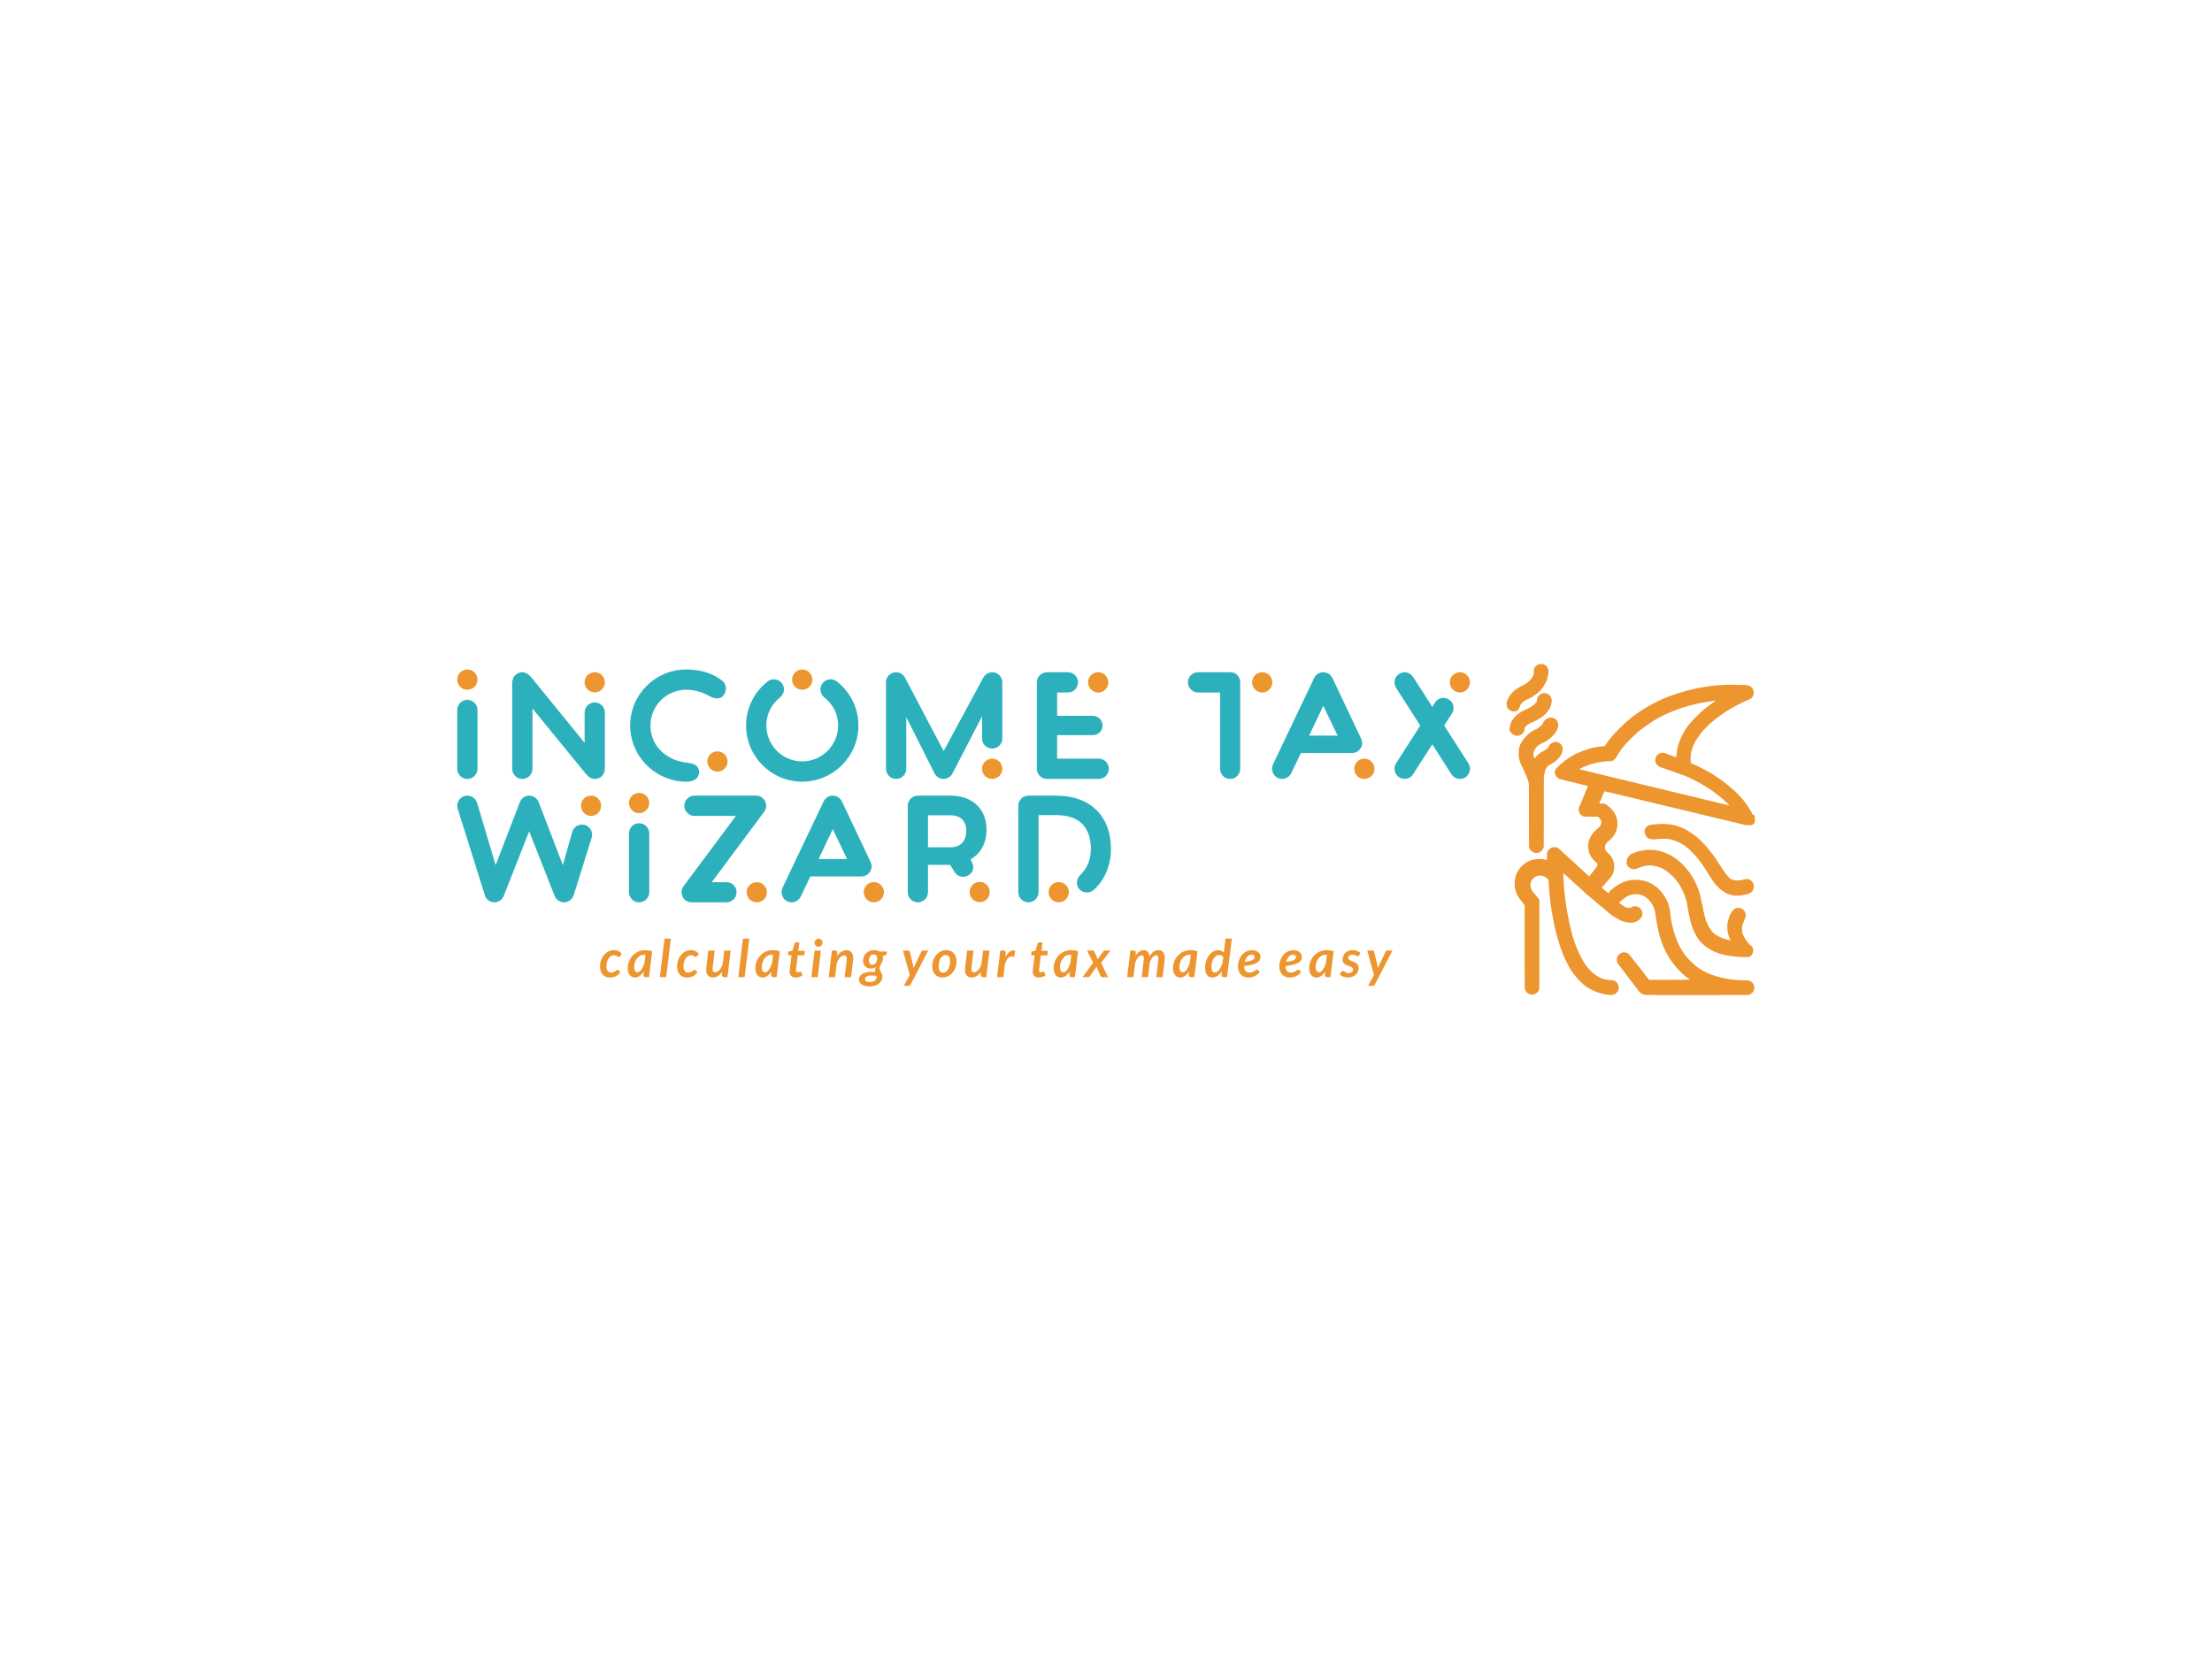 <?xml version="1.0" encoding="UTF-8" standalone="no"?>
<svg
   xmlns:dc="http://purl.org/dc/elements/1.1/"
   xmlns:cc="http://creativecommons.org/ns#"
   xmlns:rdf="http://www.w3.org/1999/02/22-rdf-syntax-ns#"
   xmlns:svg="http://www.w3.org/2000/svg"
   xmlns="http://www.w3.org/2000/svg"
   id="svg60"
   xml:space="preserve"
   viewBox="0 0 1024 768"
   y="0px"
   x="0px"
   version="1.1"><defs
     id="defs64" /><g
     transform="translate(-55.468,17.791)"
     id="logo-group"><path
       stroke-miterlimit="2"
       d="m 342.69,432.37 q -0.612,0.672 -1.176,1.128 -0.552,0.456 -1.128,0.732 -0.576,0.276 -1.212,0.384 -0.624,0.12 -1.38,0.12 -1.068,0 -1.92,-0.36 -0.84,-0.372 -1.428,-1.044 -0.588,-0.672 -0.9,-1.62 -0.312,-0.948 -0.312,-2.112 0,-0.996 0.216,-1.944 0.216,-0.948 0.624,-1.788 0.408,-0.84 0.984,-1.536 0.576,-0.696 1.296,-1.2 0.72,-0.504 1.56,-0.78 0.852,-0.288 1.8,-0.288 1.224,0 2.076,0.432 0.864,0.432 1.524,1.296 l -0.948,1.128 q -0.096,0.108 -0.24,0.204 -0.144,0.084 -0.312,0.084 -0.204,0 -0.372,-0.12 -0.156,-0.132 -0.384,-0.276 -0.216,-0.144 -0.552,-0.264 -0.324,-0.132 -0.852,-0.132 -0.684,0 -1.308,0.372 -0.624,0.372 -1.104,1.056 -0.48,0.684 -0.768,1.644 -0.276,0.96 -0.276,2.124 0,1.356 0.6,2.1 0.6,0.732 1.632,0.732 0.456,0 0.804,-0.096 0.348,-0.096 0.612,-0.228 0.276,-0.144 0.48,-0.3 0.204,-0.168 0.384,-0.3 0.18,-0.144 0.336,-0.24 0.168,-0.096 0.36,-0.096 0.156,0 0.288,0.084 0.144,0.072 0.252,0.192 z"
       style="font-variant-ligatures:none;fill:#ed952f;stroke-width:0;stroke-miterlimit:2"
       id="path13621" /><path
       stroke-miterlimit="2"
       d="m 354.29,424.19 q -0.168,-0.012 -0.324,-0.012 -0.144,-0.012 -0.288,-0.012 -0.996,0 -1.848,0.456 -0.852,0.456 -1.476,1.236 -0.612,0.768 -0.972,1.8 -0.348,1.02 -0.348,2.16 0,1.296 0.408,1.896 0.408,0.6 1.116,0.6 0.492,0 0.96,-0.336 0.48,-0.348 0.9,-0.936 0.432,-0.6 0.78,-1.404 0.36,-0.804 0.624,-1.728 z m -0.816,7.8 q -0.816,1.26 -1.848,2.004 -1.02,0.744 -2.232,0.744 -0.696,0 -1.308,-0.276 -0.6,-0.276 -1.056,-0.816 -0.444,-0.552 -0.708,-1.368 -0.252,-0.828 -0.252,-1.932 0,-1.104 0.276,-2.148 0.276,-1.044 0.78,-1.956 0.516,-0.924 1.236,-1.692 0.72,-0.768 1.608,-1.32 0.9,-0.552 1.932,-0.852 1.044,-0.312 2.196,-0.312 0.828,0 1.656,0.12 0.84,0.12 1.632,0.432 l -1.476,11.94 h -1.572 q -0.564,0 -0.768,-0.276 -0.192,-0.288 -0.192,-0.708 z"
       style="font-variant-ligatures:none;fill:#ed952f;stroke-width:0;stroke-miterlimit:2"
       id="path13623" /><path
       stroke-miterlimit="2"
       d="m 360.94,434.56 2.16,-17.832 h 2.928 l -2.172,17.832 z"
       style="font-variant-ligatures:none;fill:#ed952f;stroke-width:0;stroke-miterlimit:2"
       id="path13625" /><path
       stroke-miterlimit="2"
       d="m 378.36,432.37 q -0.612,0.672 -1.176,1.128 -0.552,0.456 -1.128,0.732 -0.576,0.276 -1.212,0.384 -0.624,0.12 -1.38,0.12 -1.068,0 -1.92,-0.36 -0.84,-0.372 -1.428,-1.044 -0.588,-0.672 -0.9,-1.62 -0.312,-0.948 -0.312,-2.112 0,-0.996 0.216,-1.944 0.216,-0.948 0.624,-1.788 0.408,-0.84 0.984,-1.536 0.576,-0.696 1.296,-1.2 0.72,-0.504 1.56,-0.78 0.852,-0.288 1.8,-0.288 1.224,0 2.076,0.432 0.864,0.432 1.524,1.296 l -0.948,1.128 q -0.096,0.108 -0.24,0.204 -0.144,0.084 -0.312,0.084 -0.204,0 -0.372,-0.12 -0.156,-0.132 -0.384,-0.276 -0.216,-0.144 -0.552,-0.264 -0.324,-0.132 -0.852,-0.132 -0.684,0 -1.308,0.372 -0.624,0.372 -1.104,1.056 -0.48,0.684 -0.768,1.644 -0.276,0.96 -0.276,2.124 0,1.356 0.6,2.1 0.6,0.732 1.632,0.732 0.456,0 0.804,-0.096 0.348,-0.096 0.612,-0.228 0.276,-0.144 0.48,-0.3 0.204,-0.168 0.384,-0.3 0.18,-0.144 0.336,-0.24 0.168,-0.096 0.36,-0.096 0.156,0 0.288,0.084 0.144,0.072 0.252,0.192 z"
       style="font-variant-ligatures:none;fill:#ed952f;stroke-width:0;stroke-miterlimit:2"
       id="path13627" /><path
       stroke-miterlimit="2"
       d="m 393.72,422.25 -1.488,12.312 h -1.5 q -1.056,0 -1.056,-1.02 l 0.072,-1.416 q -0.936,1.32 -2.052,1.968 -1.104,0.648 -2.292,0.648 -0.768,0 -1.38,-0.312 -0.612,-0.312 -1.008,-0.9 -0.396,-0.6 -0.564,-1.476 -0.156,-0.876 -0.012,-1.992 l 0.924,-7.812 h 2.964 l -0.924,7.812 q -0.156,1.212 0.12,1.74 0.276,0.516 1.008,0.516 0.48,0 0.972,-0.264 0.504,-0.264 0.972,-0.756 0.468,-0.492 0.864,-1.176 0.396,-0.696 0.66,-1.548 l 0.756,-6.324 z"
       style="font-variant-ligatures:none;fill:#ed952f;stroke-width:0;stroke-miterlimit:2"
       id="path13629" /><path
       stroke-miterlimit="2"
       d="m 397.26,434.56 2.16,-17.832 h 2.928 l -2.172,17.832 z"
       style="font-variant-ligatures:none;fill:#ed952f;stroke-width:0;stroke-miterlimit:2"
       id="path13631" /><path
       stroke-miterlimit="2"
       d="m 413.36,424.19 q -0.168,-0.012 -0.324,-0.012 -0.144,-0.012 -0.288,-0.012 -0.996,0 -1.848,0.456 -0.852,0.456 -1.476,1.236 -0.612,0.768 -0.972,1.8 -0.348,1.02 -0.348,2.16 0,1.296 0.408,1.896 0.408,0.6 1.116,0.6 0.492,0 0.96,-0.336 0.48,-0.348 0.9,-0.936 0.432,-0.6 0.78,-1.404 0.36,-0.804 0.624,-1.728 z m -0.816,7.8 q -0.816,1.26 -1.848,2.004 -1.02,0.744 -2.232,0.744 -0.696,0 -1.308,-0.276 -0.6,-0.276 -1.056,-0.816 -0.444,-0.552 -0.708,-1.368 -0.252,-0.828 -0.252,-1.932 0,-1.104 0.276,-2.148 0.276,-1.044 0.78,-1.956 0.516,-0.924 1.236,-1.692 0.72,-0.768 1.608,-1.32 0.9,-0.552 1.932,-0.852 1.044,-0.312 2.196,-0.312 0.828,0 1.656,0.12 0.84,0.12 1.632,0.432 l -1.476,11.94 h -1.572 q -0.564,0 -0.768,-0.276 -0.192,-0.288 -0.192,-0.708 z"
       style="font-variant-ligatures:none;fill:#ed952f;stroke-width:0;stroke-miterlimit:2"
       id="path13633" /><path
       stroke-miterlimit="2"
       d="m 421.01,432.05 q 0,-0.084 0,-0.192 0,-0.12 0.012,-0.336 0.024,-0.228 0.06,-0.588 0.048,-0.372 0.12,-0.948 l 0.684,-5.52 h -1.164 q -0.216,0 -0.36,-0.156 -0.132,-0.156 -0.084,-0.468 l 0.132,-1.176 1.872,-0.324 0.984,-3.36 q 0.084,-0.24 0.252,-0.372 0.168,-0.132 0.42,-0.132 h 1.584 l -0.48,3.876 h 2.976 l -0.252,2.112 h -2.988 l -0.66,5.364 q -0.06,0.492 -0.096,0.78 -0.036,0.288 -0.06,0.456 -0.012,0.156 -0.012,0.228 0,0.06 0,0.084 0,0.456 0.216,0.72 0.228,0.264 0.636,0.264 0.252,0 0.432,-0.06 0.18,-0.072 0.312,-0.144 0.132,-0.072 0.24,-0.132 0.108,-0.072 0.204,-0.072 0.132,0 0.204,0.072 0.072,0.06 0.132,0.192 l 0.636,1.44 q -0.66,0.54 -1.464,0.816 -0.792,0.276 -1.62,0.276 -1.308,0 -2.076,-0.708 -0.756,-0.708 -0.792,-1.992 z"
       style="font-variant-ligatures:none;fill:#ed952f;stroke-width:0;stroke-miterlimit:2"
       id="path13635" /><path
       stroke-miterlimit="2"
       d="m 435.49,422.25 -1.476,12.312 h -2.916 l 1.476,-12.312 z m 0.756,-3.588 q 0,0.384 -0.168,0.72 -0.156,0.336 -0.42,0.588 -0.264,0.252 -0.6,0.408 -0.336,0.144 -0.696,0.144 -0.348,0 -0.672,-0.144 -0.324,-0.156 -0.576,-0.408 -0.252,-0.252 -0.408,-0.588 -0.144,-0.336 -0.144,-0.72 0,-0.384 0.156,-0.732 0.156,-0.348 0.408,-0.6 0.252,-0.264 0.576,-0.408 0.336,-0.156 0.684,-0.156 0.36,0 0.696,0.156 0.336,0.144 0.588,0.396 0.264,0.252 0.42,0.6 0.156,0.348 0.156,0.744 z"
       style="font-variant-ligatures:none;fill:#ed952f;stroke-width:0;stroke-miterlimit:2"
       id="path13637" /><path
       stroke-miterlimit="2"
       d="m 442.99,424.79 q 0.936,-1.38 2.076,-2.052 1.14,-0.684 2.352,-0.684 0.768,0 1.38,0.312 0.612,0.312 1.008,0.912 0.396,0.588 0.552,1.464 0.168,0.864 0.024,1.98 l -0.924,7.836 h -2.964 l 0.924,-7.836 q 0.156,-1.2 -0.12,-1.716 -0.276,-0.528 -1.008,-0.528 -0.492,0 -1.008,0.288 -0.516,0.276 -0.996,0.804 -0.48,0.516 -0.888,1.248 -0.396,0.72 -0.648,1.62 l -0.684,6.12 h -2.964 l 1.476,-12.324 h 1.5 q 0.468,0 0.72,0.228 0.264,0.228 0.264,0.732 z"
       style="font-variant-ligatures:none;fill:#ed952f;stroke-width:0;stroke-miterlimit:2"
       id="path13639" /><path
       stroke-miterlimit="2"
       d="m 458.26,436.83 q 0.672,0 1.224,-0.168 0.552,-0.168 0.948,-0.468 0.396,-0.3 0.612,-0.708 0.216,-0.408 0.216,-0.876 0,-0.168 -0.024,-0.324 -0.012,-0.168 -0.036,-0.312 -1.416,-0.24 -2.424,-0.204 -1.008,0.036 -1.644,0.252 -0.636,0.216 -0.936,0.576 -0.3,0.36 -0.3,0.768 0,0.72 0.576,1.092 0.588,0.372 1.788,0.372 z m 1.068,-8.04 q 0.54,0 0.948,-0.252 0.408,-0.252 0.684,-0.66 0.288,-0.408 0.432,-0.912 0.144,-0.516 0.156,-1.044 0,-0.9 -0.432,-1.38 -0.42,-0.48 -1.224,-0.48 -0.54,0 -0.948,0.24 -0.408,0.228 -0.684,0.624 -0.276,0.384 -0.42,0.888 -0.132,0.504 -0.132,1.044 0,0.924 0.42,1.428 0.42,0.504 1.2,0.504 z m 6.78,-6.096 -0.132,0.96 q -0.084,0.576 -0.588,0.768 l -1.26,0.324 q 0.06,0.24 0.084,0.516 0.036,0.264 0.036,0.552 0,0.552 -0.12,0.996 -0.12,0.432 -0.3,0.804 -0.168,0.372 -0.372,0.708 -0.204,0.324 -0.384,0.672 -0.168,0.336 -0.288,0.72 -0.12,0.372 -0.12,0.828 0,0.492 0.204,0.912 0.204,0.408 0.444,0.84 0.24,0.432 0.444,0.924 0.204,0.492 0.204,1.14 -0.012,0.912 -0.42,1.728 -0.408,0.828 -1.176,1.44 -0.756,0.624 -1.86,0.984 -1.104,0.36 -2.496,0.36 -1.128,0 -2.04,-0.24 -0.912,-0.228 -1.548,-0.648 -0.636,-0.42 -0.984,-0.996 -0.348,-0.564 -0.348,-1.248 0,-0.84 0.36,-1.464 0.36,-0.624 0.96,-1.044 0.6,-0.432 1.38,-0.684 0.78,-0.252 1.62,-0.36 0.84,-0.108 1.68,-0.084 0.84,0.024 1.56,0.144 -0.108,-0.36 -0.108,-0.78 0,-0.696 0.384,-1.536 -0.456,0.312 -1.044,0.48 -0.576,0.168 -1.392,0.168 -0.696,0 -1.332,-0.228 -0.624,-0.228 -1.104,-0.696 -0.48,-0.468 -0.768,-1.164 -0.276,-0.708 -0.276,-1.644 0,-0.9 0.336,-1.752 0.336,-0.864 0.996,-1.536 0.66,-0.684 1.632,-1.092 0.972,-0.408 2.256,-0.408 0.684,0 1.296,0.156 0.624,0.156 1.14,0.48 z"
       style="font-variant-ligatures:none;fill:#ed952f;stroke-width:0;stroke-miterlimit:2"
       id="path13641" /><path
       stroke-miterlimit="2"
       d="m 485.16,422.25 -8.136,15.72 q -0.168,0.312 -0.396,0.456 -0.228,0.156 -0.564,0.156 h -2.196 l 2.736,-4.968 -3.108,-11.364 h 2.484 q 0.324,0 0.48,0.168 0.168,0.156 0.228,0.384 l 1.512,6.384 q 0.12,0.612 0.18,1.224 0.132,-0.312 0.264,-0.612 0.144,-0.312 0.288,-0.624 l 3.036,-6.384 q 0.12,-0.24 0.348,-0.384 0.228,-0.156 0.468,-0.156 z"
       style="font-variant-ligatures:none;fill:#ed952f;stroke-width:0;stroke-miterlimit:2"
       id="path13643" /><path
       stroke-miterlimit="2"
       d="m 492.06,432.46 q 0.744,0 1.344,-0.42 0.6,-0.432 1.02,-1.14 0.42,-0.72 0.648,-1.668 0.228,-0.948 0.228,-1.992 0,-1.5 -0.504,-2.196 -0.504,-0.708 -1.536,-0.708 -0.744,0 -1.356,0.42 -0.6,0.42 -1.02,1.14 -0.42,0.708 -0.648,1.656 -0.228,0.948 -0.228,2.004 0,1.5 0.504,2.208 0.504,0.696 1.548,0.696 z m -0.276,2.28 q -1.02,0 -1.884,-0.336 -0.864,-0.348 -1.5,-1.008 -0.636,-0.66 -0.996,-1.62 -0.36,-0.96 -0.36,-2.196 0,-1.596 0.516,-2.976 0.516,-1.38 1.392,-2.388 0.888,-1.008 2.064,-1.584 1.176,-0.576 2.508,-0.576 1.02,0 1.884,0.348 0.876,0.336 1.5,0.996 0.636,0.66 0.996,1.62 0.36,0.96 0.36,2.196 0,1.584 -0.516,2.964 -0.516,1.368 -1.404,2.388 -0.876,1.008 -2.052,1.596 -1.176,0.576 -2.508,0.576 z"
       style="font-variant-ligatures:none;fill:#ed952f;stroke-width:0;stroke-miterlimit:2"
       id="path13645" /><path
       stroke-miterlimit="2"
       d="m 513.53,422.25 -1.488,12.312 h -1.5 q -1.056,0 -1.056,-1.02 l 0.072,-1.416 q -0.936,1.32 -2.052,1.968 -1.104,0.648 -2.292,0.648 -0.768,0 -1.38,-0.312 -0.612,-0.312 -1.008,-0.9 -0.396,-0.6 -0.564,-1.476 -0.156,-0.876 -0.012,-1.992 l 0.924,-7.812 h 2.964 l -0.924,7.812 q -0.156,1.212 0.12,1.74 0.276,0.516 1.008,0.516 0.48,0 0.972,-0.264 0.504,-0.264 0.972,-0.756 0.468,-0.492 0.864,-1.176 0.396,-0.696 0.66,-1.548 l 0.756,-6.324 z"
       style="font-variant-ligatures:none;fill:#ed952f;stroke-width:0;stroke-miterlimit:2"
       id="path13647" /><path
       stroke-miterlimit="2"
       d="m 520.94,425.2 q 0.468,-0.912 0.996,-1.56 0.54,-0.66 1.116,-1.02 0.576,-0.372 1.188,-0.432 0.612,-0.072 1.224,0.192 l -0.54,2.832 q -1.464,-0.612 -2.568,0.3 -1.092,0.912 -1.752,3.588 l -0.66,5.46 h -2.904 l 1.488,-12.324 h 1.512 q 0.468,0 0.72,0.228 0.264,0.228 0.264,0.732 z"
       style="font-variant-ligatures:none;fill:#ed952f;stroke-width:0;stroke-miterlimit:2"
       id="path13649" /><path
       stroke-miterlimit="2"
       d="m 533.55,432.05 q 0,-0.084 0,-0.192 0,-0.12 0.012,-0.336 0.024,-0.228 0.06,-0.588 0.048,-0.372 0.12,-0.948 l 0.684,-5.52 h -1.164 q -0.216,0 -0.36,-0.156 -0.132,-0.156 -0.084,-0.468 l 0.132,-1.176 1.872,-0.324 0.984,-3.36 q 0.084,-0.24 0.252,-0.372 0.168,-0.132 0.42,-0.132 h 1.584 l -0.48,3.876 h 2.976 l -0.252,2.112 h -2.988 l -0.66,5.364 q -0.06,0.492 -0.096,0.78 -0.036,0.288 -0.06,0.456 -0.012,0.156 -0.012,0.228 0,0.06 0,0.084 0,0.456 0.216,0.72 0.228,0.264 0.636,0.264 0.252,0 0.432,-0.06 0.18,-0.072 0.312,-0.144 0.132,-0.072 0.24,-0.132 0.108,-0.072 0.204,-0.072 0.132,0 0.204,0.072 0.072,0.06 0.132,0.192 l 0.636,1.44 q -0.66,0.54 -1.464,0.816 -0.792,0.276 -1.62,0.276 -1.308,0 -2.076,-0.708 -0.756,-0.708 -0.792,-1.992 z"
       style="font-variant-ligatures:none;fill:#ed952f;stroke-width:0;stroke-miterlimit:2"
       id="path13651" /><path
       stroke-miterlimit="2"
       d="m 551.45,424.19 q -0.168,-0.012 -0.324,-0.012 -0.144,-0.012 -0.288,-0.012 -0.996,0 -1.848,0.456 -0.852,0.456 -1.476,1.236 -0.612,0.768 -0.972,1.8 -0.348,1.02 -0.348,2.16 0,1.296 0.408,1.896 0.408,0.6 1.116,0.6 0.492,0 0.96,-0.336 0.48,-0.348 0.9,-0.936 0.432,-0.6 0.78,-1.404 0.36,-0.804 0.624,-1.728 z m -0.816,7.8 q -0.816,1.26 -1.848,2.004 -1.02,0.744 -2.232,0.744 -0.696,0 -1.308,-0.276 -0.6,-0.276 -1.056,-0.816 -0.444,-0.552 -0.708,-1.368 -0.252,-0.828 -0.252,-1.932 0,-1.104 0.276,-2.148 0.276,-1.044 0.78,-1.956 0.516,-0.924 1.236,-1.692 0.72,-0.768 1.608,-1.32 0.9,-0.552 1.932,-0.852 1.044,-0.312 2.196,-0.312 0.828,0 1.656,0.12 0.84,0.12 1.632,0.432 l -1.476,11.94 h -1.572 q -0.564,0 -0.768,-0.276 -0.192,-0.288 -0.192,-0.708 z"
       style="font-variant-ligatures:none;fill:#ed952f;stroke-width:0;stroke-miterlimit:2"
       id="path13653" /><path
       stroke-miterlimit="2"
       d="m 565.22,427.91 3.156,6.648 h -2.688 q -0.3,0 -0.48,-0.156 -0.168,-0.168 -0.264,-0.384 l -1.896,-4.332 q -0.06,0.144 -0.132,0.276 -0.06,0.12 -0.144,0.24 l -2.736,3.816 q -0.156,0.204 -0.348,0.372 -0.18,0.168 -0.468,0.168 h -2.604 l 4.884,-6.648 -2.844,-5.664 h 2.688 q 0.3,0 0.432,0.084 0.132,0.084 0.228,0.288 l 1.68,3.66 q 0.072,-0.144 0.156,-0.288 0.084,-0.144 0.192,-0.3 l 2.172,-3.024 q 0.264,-0.42 0.648,-0.42 h 2.688 z"
       style="font-variant-ligatures:none;fill:#ed952f;stroke-width:0;stroke-miterlimit:2"
       id="path13655" /><path
       stroke-miterlimit="2"
       d="m 577.27,434.56 1.488,-12.324 h 1.512 q 0.468,0 0.72,0.228 0.264,0.228 0.264,0.732 l -0.06,1.356 q 0.828,-1.26 1.8,-1.872 0.972,-0.624 2.028,-0.624 1.128,0 1.788,0.756 0.66,0.756 0.768,2.184 0.864,-1.512 1.908,-2.22 1.056,-0.72 2.292,-0.72 0.78,0 1.368,0.312 0.588,0.312 0.96,0.912 0.372,0.588 0.504,1.464 0.132,0.864 -0.012,1.98 l -0.924,7.836 h -2.928 l 0.924,-7.836 q 0.156,-1.2 -0.072,-1.716 -0.216,-0.528 -0.888,-0.528 -0.456,0 -0.888,0.24 -0.432,0.24 -0.828,0.696 -0.384,0.456 -0.72,1.116 -0.324,0.66 -0.576,1.488 l -0.768,6.54 h -2.928 l 0.936,-7.836 q 0.144,-1.2 -0.06,-1.716 -0.204,-0.528 -0.888,-0.528 -0.48,0 -0.924,0.252 -0.432,0.252 -0.828,0.732 -0.384,0.468 -0.72,1.152 -0.324,0.672 -0.576,1.512 l -0.768,6.432 z"
       style="font-variant-ligatures:none;fill:#ed952f;stroke-width:0;stroke-miterlimit:2"
       id="path13657" /><path
       stroke-miterlimit="2"
       d="m 606.72,424.19 q -0.168,-0.012 -0.324,-0.012 -0.144,-0.012 -0.288,-0.012 -0.996,0 -1.848,0.456 -0.852,0.456 -1.476,1.236 -0.612,0.768 -0.972,1.8 -0.348,1.02 -0.348,2.16 0,1.296 0.408,1.896 0.408,0.6 1.116,0.6 0.492,0 0.96,-0.336 0.48,-0.348 0.9,-0.936 0.432,-0.6 0.78,-1.404 0.36,-0.804 0.624,-1.728 z m -0.816,7.8 q -0.816,1.26 -1.848,2.004 -1.02,0.744 -2.232,0.744 -0.696,0 -1.308,-0.276 -0.6,-0.276 -1.056,-0.816 -0.444,-0.552 -0.708,-1.368 -0.252,-0.828 -0.252,-1.932 0,-1.104 0.276,-2.148 0.276,-1.044 0.78,-1.956 0.516,-0.924 1.236,-1.692 0.72,-0.768 1.608,-1.32 0.9,-0.552 1.932,-0.852 1.044,-0.312 2.196,-0.312 0.828,0 1.656,0.12 0.84,0.12 1.632,0.432 l -1.476,11.94 h -1.572 q -0.564,0 -0.768,-0.276 -0.192,-0.288 -0.192,-0.708 z"
       style="font-variant-ligatures:none;fill:#ed952f;stroke-width:0;stroke-miterlimit:2"
       id="path13659" /><path
       stroke-miterlimit="2"
       d="m 621.77,425.11 q -0.408,-0.444 -0.936,-0.624 -0.528,-0.18 -1.044,-0.18 -0.792,0 -1.44,0.492 -0.648,0.492 -1.116,1.284 -0.456,0.792 -0.708,1.788 -0.252,0.984 -0.252,1.98 0,1.296 0.42,1.932 0.432,0.624 1.188,0.624 0.48,0 0.984,-0.324 0.504,-0.336 0.972,-0.912 0.468,-0.588 0.864,-1.38 0.408,-0.792 0.696,-1.704 z m 3.948,-8.388 -2.208,17.832 h -1.572 q -0.564,0 -0.768,-0.276 -0.192,-0.288 -0.192,-0.708 l 0.108,-1.716 q -0.444,0.66 -0.948,1.2 -0.504,0.528 -1.056,0.9 -0.552,0.372 -1.152,0.576 -0.588,0.204 -1.212,0.204 -0.768,0 -1.392,-0.276 -0.624,-0.288 -1.068,-0.852 -0.444,-0.564 -0.684,-1.428 -0.24,-0.864 -0.24,-2.04 0,-1.044 0.216,-2.04 0.216,-1.008 0.612,-1.908 0.396,-0.9 0.936,-1.656 0.552,-0.756 1.224,-1.308 0.672,-0.552 1.428,-0.864 0.768,-0.312 1.584,-0.312 0.828,0 1.5,0.3 0.672,0.3 1.176,0.828 l 0.804,-6.456 z"
       style="font-variant-ligatures:none;fill:#ed952f;stroke-width:0;stroke-miterlimit:2"
       id="path13661" /><path
       stroke-miterlimit="2"
       d="m 634.93,424.14 q -0.6,0 -1.116,0.252 -0.516,0.24 -0.936,0.684 -0.408,0.444 -0.72,1.068 -0.3,0.612 -0.48,1.344 1.488,-0.204 2.388,-0.444 0.912,-0.252 1.404,-0.528 0.492,-0.288 0.648,-0.612 0.168,-0.336 0.168,-0.696 0,-0.18 -0.084,-0.372 -0.072,-0.192 -0.24,-0.336 -0.156,-0.156 -0.42,-0.252 -0.252,-0.108 -0.612,-0.108 z m -3.504,5.4 q 0,2.904 2.46,2.904 0.528,0 0.936,-0.096 0.408,-0.108 0.708,-0.252 0.312,-0.144 0.552,-0.324 0.252,-0.18 0.456,-0.324 0.216,-0.144 0.42,-0.24 0.204,-0.108 0.444,-0.108 0.144,0 0.276,0.072 0.144,0.072 0.252,0.192 l 0.756,0.912 q -0.636,0.636 -1.248,1.104 -0.612,0.468 -1.248,0.768 -0.636,0.3 -1.344,0.444 -0.708,0.144 -1.536,0.144 -1.08,0 -1.956,-0.36 -0.876,-0.372 -1.5,-1.032 -0.624,-0.672 -0.972,-1.608 -0.336,-0.948 -0.336,-2.112 0,-0.972 0.204,-1.908 0.216,-0.936 0.612,-1.776 0.396,-0.84 0.972,-1.548 0.576,-0.708 1.296,-1.224 0.732,-0.516 1.596,-0.804 0.876,-0.288 1.872,-0.288 0.96,0 1.68,0.276 0.732,0.276 1.212,0.72 0.492,0.432 0.732,0.972 0.24,0.54 0.24,1.056 0,0.828 -0.336,1.512 -0.324,0.684 -1.176,1.224 -0.84,0.54 -2.304,0.936 -1.464,0.384 -3.72,0.612 z"
       style="font-variant-ligatures:none;fill:#ed952f;stroke-width:0;stroke-miterlimit:2"
       id="path13663" /><path
       stroke-miterlimit="2"
       d="m 654.1,424.14 q -0.6,0 -1.116,0.252 -0.516,0.24 -0.936,0.684 -0.408,0.444 -0.72,1.068 -0.3,0.612 -0.48,1.344 1.488,-0.204 2.388,-0.444 0.912,-0.252 1.404,-0.528 0.492,-0.288 0.648,-0.612 0.168,-0.336 0.168,-0.696 0,-0.18 -0.084,-0.372 -0.072,-0.192 -0.24,-0.336 -0.156,-0.156 -0.42,-0.252 -0.252,-0.108 -0.612,-0.108 z m -3.504,5.4 q 0,2.904 2.46,2.904 0.528,0 0.936,-0.096 0.408,-0.108 0.708,-0.252 0.312,-0.144 0.552,-0.324 0.252,-0.18 0.456,-0.324 0.216,-0.144 0.42,-0.24 0.204,-0.108 0.444,-0.108 0.144,0 0.276,0.072 0.144,0.072 0.252,0.192 l 0.756,0.912 q -0.636,0.636 -1.248,1.104 -0.612,0.468 -1.248,0.768 -0.636,0.3 -1.344,0.444 -0.708,0.144 -1.536,0.144 -1.08,0 -1.956,-0.36 -0.876,-0.372 -1.5,-1.032 -0.624,-0.672 -0.972,-1.608 -0.336,-0.948 -0.336,-2.112 0,-0.972 0.204,-1.908 0.216,-0.936 0.612,-1.776 0.396,-0.84 0.972,-1.548 0.576,-0.708 1.296,-1.224 0.732,-0.516 1.596,-0.804 0.876,-0.288 1.872,-0.288 0.96,0 1.68,0.276 0.732,0.276 1.212,0.72 0.492,0.432 0.732,0.972 0.24,0.54 0.24,1.056 0,0.828 -0.336,1.512 -0.324,0.684 -1.176,1.224 -0.84,0.54 -2.304,0.936 -1.464,0.384 -3.72,0.612 z"
       style="font-variant-ligatures:none;fill:#ed952f;stroke-width:0;stroke-miterlimit:2"
       id="path13665" /><path
       stroke-miterlimit="2"
       d="m 669.76,424.19 q -0.168,-0.012 -0.324,-0.012 -0.144,-0.012 -0.288,-0.012 -0.996,0 -1.848,0.456 -0.852,0.456 -1.476,1.236 -0.612,0.768 -0.972,1.8 -0.348,1.02 -0.348,2.16 0,1.296 0.408,1.896 0.408,0.6 1.116,0.6 0.492,0 0.96,-0.336 0.48,-0.348 0.9,-0.936 0.432,-0.6 0.78,-1.404 0.36,-0.804 0.624,-1.728 z m -0.816,7.8 q -0.816,1.26 -1.848,2.004 -1.02,0.744 -2.232,0.744 -0.696,0 -1.308,-0.276 -0.6,-0.276 -1.056,-0.816 -0.444,-0.552 -0.708,-1.368 -0.252,-0.828 -0.252,-1.932 0,-1.104 0.276,-2.148 0.276,-1.044 0.78,-1.956 0.516,-0.924 1.236,-1.692 0.72,-0.768 1.608,-1.32 0.9,-0.552 1.932,-0.852 1.044,-0.312 2.196,-0.312 0.828,0 1.656,0.12 0.84,0.12 1.632,0.432 l -1.476,11.94 h -1.572 q -0.564,0 -0.768,-0.276 -0.192,-0.288 -0.192,-0.708 z"
       style="font-variant-ligatures:none;fill:#ed952f;stroke-width:0;stroke-miterlimit:2"
       id="path13667" /><path
       stroke-miterlimit="2"
       d="m 684.58,424.56 q -0.132,0.192 -0.252,0.276 -0.12,0.072 -0.312,0.072 -0.216,0 -0.432,-0.12 -0.216,-0.12 -0.504,-0.264 -0.276,-0.156 -0.648,-0.276 -0.36,-0.12 -0.864,-0.12 -0.948,0 -1.452,0.432 -0.504,0.42 -0.504,1.056 0,0.492 0.348,0.792 0.36,0.3 0.9,0.528 0.54,0.228 1.152,0.468 0.624,0.228 1.164,0.588 0.54,0.348 0.888,0.912 0.36,0.552 0.36,1.428 0,0.888 -0.36,1.692 -0.348,0.804 -1.008,1.416 -0.66,0.6 -1.596,0.96 -0.924,0.348 -2.088,0.348 -0.576,0 -1.128,-0.12 -0.552,-0.108 -1.032,-0.312 -0.468,-0.204 -0.864,-0.48 -0.396,-0.276 -0.672,-0.6 l 0.732,-1.128 q 0.132,-0.204 0.312,-0.312 0.18,-0.108 0.444,-0.108 0.252,0 0.456,0.156 0.204,0.156 0.468,0.348 0.276,0.18 0.66,0.336 0.396,0.156 1.008,0.156 0.492,0 0.864,-0.132 0.384,-0.132 0.648,-0.36 0.264,-0.228 0.396,-0.528 0.132,-0.3 0.132,-0.636 0,-0.408 -0.204,-0.672 -0.204,-0.276 -0.552,-0.468 -0.336,-0.204 -0.768,-0.348 -0.432,-0.156 -0.888,-0.324 -0.444,-0.168 -0.876,-0.384 -0.42,-0.216 -0.768,-0.54 -0.336,-0.336 -0.54,-0.804 -0.204,-0.48 -0.204,-1.164 0,-0.816 0.312,-1.584 0.312,-0.78 0.912,-1.368 0.6,-0.6 1.476,-0.96 0.888,-0.36 2.028,-0.36 1.176,0 2.088,0.408 0.912,0.396 1.524,1.02 z"
       style="font-variant-ligatures:none;fill:#ed952f;stroke-width:0;stroke-miterlimit:2"
       id="path13669" /><path
       stroke-miterlimit="2"
       d="m 700.08,422.25 -8.136,15.72 q -0.168,0.312 -0.396,0.456 -0.228,0.156 -0.564,0.156 h -2.196 l 2.736,-4.968 -3.108,-11.364 h 2.484 q 0.324,0 0.48,0.168 0.168,0.156 0.228,0.384 l 1.512,6.384 q 0.12,0.612 0.18,1.224 0.132,-0.312 0.264,-0.612 0.144,-0.312 0.288,-0.624 l 3.036,-6.384 q 0.12,-0.24 0.348,-0.384 0.228,-0.156 0.468,-0.156 z"
       style="font-variant-ligatures:none;fill:#ed952f;stroke-width:0;stroke-miterlimit:2"
       id="path13671" /><path
       stroke-miterlimit="2"
       class="c3"
       d="m 267.13,296.79 c 0,-2.541 2.117,-4.658 4.658,-4.658 2.611,0 4.728,2.117 4.728,4.658 0,2.611 -2.117,4.728 -4.728,4.728 -2.541,0 -4.658,-2.117 -4.658,-4.728 z"
       style="font-variant-ligatures:normal;fill:#ed952f;stroke-width:0;stroke-miterlimit:2"
       id="path38" /><path
       stroke-miterlimit="2"
       class="c1"
       d="m 267.13,338.14 v -27.3 c 0,-2.54 2.117,-4.657 4.658,-4.657 2.611,0 4.728,2.117 4.728,4.657 v 27.309 c 0,2.541 -2.117,4.658 -4.728,4.658 -2.541,0 -4.658,-2.117 -4.658,-4.658 z"
       style="font-variant-ligatures:normal;fill:#2cb1bc;stroke-width:0;stroke-miterlimit:2"
       id="path40" /><path
       stroke-miterlimit="2"
       class="c1"
       d="m 326.1,326.08 v -13.973 c 0,-2.611 2.117,-4.728 4.657,-4.728 2.612,0 4.729,2.117 4.729,4.658 v 25.544 c 0,1.623 -0.353,3.035 -1.765,4.234 -1.129,0.847 -2.893,1.482 -4.868,0.495 -1.058,-0.565 -1.623,-1.2 -2.399,-2.117 l -24.487,-29.991 v 27.944 c 0,2.541 -2.117,4.658 -4.728,4.658 -2.541,0 -4.658,-2.117 -4.658,-4.658 v -39.094 c 0,-1.764 0.212,-3.881 2.47,-5.08 1.764,-0.989 4.092,-0.847 6.28,1.693 z"
       style="font-variant-ligatures:normal;fill:#2cb1bc;stroke-width:0;stroke-miterlimit:2"
       id="path43" /><path
       stroke-miterlimit="2"
       class="c3"
       d="m 335.48,298.06 c 0,2.611 -2.117,4.658 -4.658,4.658 -2.611,0 -4.728,-2.047 -4.728,-4.658 0,-2.611 2.117,-4.657 4.728,-4.657 2.541,0 4.658,2.046 4.658,4.657 z"
       style="font-variant-ligatures:normal;fill:#ed952f;stroke-width:0;stroke-miterlimit:2"
       id="path45" /><path
       stroke-miterlimit="2"
       class="c1"
       d="m 365.33,332.71 c 2.682,1.552 5.504,2.329 8.962,2.682 3.387,0.352 4.799,2.046 4.799,4.234 0,2.329 -1.553,4.445 -5.928,4.445 -3.599,0 -7.198,-0.776 -10.796,-2.399 -8.962,-4.163 -15.172,-13.126 -15.172,-23.569 0,-14.396 11.643,-25.969 25.968,-25.969 4.728,0 11.361,0.918 16.724,5.293 1.975,1.622 2.117,4.445 0.635,6.562 -1.271,1.905 -3.882,1.975 -6.492,0.565 -2.822,-1.623 -6.422,-3.035 -10.867,-3.035 -9.174,0 -16.583,7.409 -16.583,16.583 10e-6,6.351 3.458,11.714 8.75,14.607 z"
       style="font-variant-ligatures:normal;fill:#2cb1bc;stroke-width:0;stroke-miterlimit:2"
       id="path48" /><path
       stroke-miterlimit="2"
       class="c3"
       d="m 382.9,334.69 c 0,-2.54 2.117,-4.657 4.658,-4.657 2.611,0 4.728,2.117 4.728,4.657 0,2.611 -2.117,4.728 -4.728,4.728 -2.541,-1e-5 -4.658,-2.117 -4.658,-4.728 z"
       style="font-variant-ligatures:normal;fill:#ed952f;stroke-width:0;stroke-miterlimit:2"
       id="path50" /><path
       stroke-miterlimit="2"
       class="c1"
       d="m 426.82,344.07 c -14.325,0 -25.969,-11.643 -25.969,-26.039 0,-8.045 3.67,-15.383 10.021,-20.393 1.975,-1.552 4.939,-1.2 6.562,0.847 1.552,1.975 1.199,4.939 -0.847,6.562 -4.022,3.175 -6.351,7.832 -6.351,12.984 0,9.173 7.409,16.653 16.583,16.653 9.173,0 16.653,-7.48 16.653,-16.653 0,-5.152 -2.329,-9.809 -6.422,-12.984 -2.046,-1.623 -2.399,-4.587 -0.776,-6.562 1.552,-2.047 4.516,-2.399 6.562,-0.847 6.351,5.01 10.021,12.349 10.021,20.393 -2e-5,14.396 -11.714,26.039 -26.039,26.039 z"
       style="font-variant-ligatures:normal;fill:#2cb1bc;stroke-width:0;stroke-miterlimit:2"
       id="path53" /><path
       stroke-miterlimit="2"
       class="c3"
       d="m 426.82,292.13 c 2.611,0 4.728,2.117 4.728,4.729 0,2.54 -2.117,4.657 -4.728,4.657 -2.541,0 -4.658,-2.117 -4.658,-4.657 0,-2.612 2.117,-4.729 4.658,-4.729 z"
       style="font-variant-ligatures:normal;fill:#ed952f;stroke-width:0;stroke-miterlimit:2"
       id="path55" /><path
       stroke-miterlimit="2"
       class="c1"
       d="m 510.09,313.8 -13.76,26.604 c -0.847,1.482 -2.399,2.399 -4.093,2.399 -1.693,0 -3.245,-0.918 -4.092,-2.47 l -13.126,-26.11 v 23.922 c 0,2.541 -2.117,4.658 -4.728,4.658 -2.541,0 -4.658,-2.117 -4.658,-4.658 v -40.081 c 0,-2.117 1.412,-3.952 3.529,-4.516 2.046,-0.494 4.234,0.424 5.223,2.329 l 17.923,34.013 18.418,-34.083 c 0.988,-1.835 3.175,-2.752 5.222,-2.259 2.046,0.565 3.529,2.399 3.529,4.516 v 26.039 c 0,2.541 -2.117,4.658 -4.728,4.658 -2.541,0 -4.658,-2.117 -4.658,-4.658 v -10.302 z"
       style="font-variant-ligatures:normal;fill:#2cb1bc;stroke-width:0;stroke-miterlimit:2"
       id="path58" /><path
       stroke-miterlimit="2"
       class="c3"
       d="m 514.74,342.8 c -2.541,0 -4.658,-2.117 -4.658,-4.658 0,-2.611 2.117,-4.728 4.658,-4.728 2.611,0 4.728,2.117 4.728,4.728 0,2.541 -2.117,4.658 -4.728,4.658 z"
       style="font-variant-ligatures:normal;fill:#ed952f;stroke-width:0;stroke-miterlimit:2"
       id="path60" /><path
       stroke-miterlimit="2"
       class="c1"
       d="m 540.11,342.8 c -2.54,0 -4.657,-2.117 -4.657,-4.658 v -40.081 c 0,-2.54 2.117,-4.657 4.657,-4.657 h 9.739 c 2.54,0 4.657,2.117 4.657,4.657 0,2.611 -2.117,4.728 -4.657,4.728 h -5.01 v 10.797 h 16.371 c 2.611,0 4.657,1.905 4.657,4.516 0,2.54 -2.046,4.445 -4.657,4.445 h -16.371 v 10.867 h 19.264 c 2.611,0 4.657,2.117 4.657,4.728 0,2.541 -2.046,4.658 -4.657,4.658 z"
       style="font-variant-ligatures:normal;fill:#2cb1bc;stroke-width:0;stroke-miterlimit:2"
       id="path63" /><path
       stroke-miterlimit="2"
       class="c3"
       d="m 563.89,302.79 c -2.611,0 -4.728,-2.117 -4.728,-4.728 0,-2.54 2.117,-4.657 4.728,-4.657 2.54,0 4.657,2.117 4.657,4.657 0,2.611 -2.117,4.728 -4.657,4.728 z"
       style="font-variant-ligatures:normal;fill:#ed952f;stroke-width:0;stroke-miterlimit:2"
       id="path65" /><path
       stroke-miterlimit="2"
       class="c1"
       d="m 629.59,338.14 c 0,2.541 -2.046,4.658 -4.658,4.658 -2.611,0 -4.657,-2.117 -4.657,-4.658 v -35.354 h -10.233 c -2.54,0 -4.657,-2.117 -4.657,-4.728 0,-2.54 2.117,-4.657 4.657,-4.657 h 14.889 c 2.823,0 4.658,2.117 4.658,4.657 z"
       style="font-variant-ligatures:normal;fill:#2cb1bc;stroke-width:0;stroke-miterlimit:2"
       id="path68" /><path
       stroke-miterlimit="2"
       class="c3"
       d="m 644.48,298.06 c 0,2.611 -2.117,4.728 -4.658,4.728 -2.611,0 -4.728,-2.117 -4.728,-4.728 0,-2.54 2.117,-4.657 4.728,-4.657 2.541,0 4.658,2.117 4.658,4.657 z"
       style="font-variant-ligatures:normal;fill:#ed952f;stroke-width:0;stroke-miterlimit:2"
       id="path70" /><path
       stroke-miterlimit="2"
       class="c1"
       d="m 684.85,322.62 -12.561,-26.533 c -0.776,-1.623 -2.47,-2.682 -4.234,-2.682 -1.835,0 -3.458,1.058 -4.234,2.682 l -19.053,40.011 c -1.058,2.329 -0.07,5.152 2.258,6.28 2.329,1.058 5.081,0.071 6.21,-2.258 l 4.446,-9.315 h 23.71 c 1.623,0 3.034,-0.847 3.881,-2.117 1.623,-2.399 0.353,-4.445 -0.424,-6.069 z m -23.357,0.141 6.563,-13.831 6.633,13.831 z"
       style="font-variant-ligatures:normal;fill:#2cb1bc;stroke-width:0;stroke-miterlimit:2"
       id="path73" /><path
       stroke-miterlimit="2"
       class="c3"
       d="m 691.76,338.14 c 0,2.541 -2.117,4.658 -4.728,4.658 -2.54,0 -4.657,-2.117 -4.657,-4.658 0,-2.611 2.117,-4.728 4.657,-4.728 2.611,0 4.728,2.117 4.728,4.728 z"
       style="font-variant-ligatures:normal;fill:#ed952f;stroke-width:0;stroke-miterlimit:2"
       id="path75" /><path
       stroke-miterlimit="2"
       class="c1"
       d="m 733.84,342.09 c -2.188,1.341 -5.081,0.706 -6.492,-1.482 l -8.82,-13.831 -8.892,13.831 c -1.341,2.188 -4.234,2.822 -6.422,1.482 -2.188,-1.411 -2.822,-4.304 -1.482,-6.492 l 11.22,-17.5 -11.22,-17.5 c -1.341,-2.188 -0.706,-5.081 1.482,-6.422 2.117,-1.412 5.01,-0.776 6.422,1.411 l 8.892,13.831 1.27,-1.975 c 1.341,-2.188 4.234,-2.823 6.422,-1.412 2.187,1.341 2.822,4.234 1.411,6.422 l -3.598,5.646 11.22,17.5 c 1.341,2.188 0.705,5.081 -1.412,6.492 z"
       style="font-variant-ligatures:normal;fill:#2cb1bc;stroke-width:0;stroke-miterlimit:2"
       id="path78" /><path
       stroke-miterlimit="2"
       class="c3"
       d="m 735.96,298.06 c 0,2.611 -2.117,4.728 -4.658,4.728 -2.611,0 -4.657,-2.117 -4.657,-4.728 0,-2.54 2.046,-4.657 4.657,-4.657 2.541,0 4.658,2.117 4.658,4.657 z"
       style="font-variant-ligatures:normal;fill:#ed952f;stroke-width:0;stroke-miterlimit:2"
       id="path80" /><path
       stroke-miterlimit="2"
       class="c1"
       d="m 321.05,396.61 c -0.635,1.905 -2.329,3.246 -4.305,3.317 -1.976,0.07 -3.811,-1.129 -4.516,-2.964 l -11.785,-29.92 -11.784,29.92 c -0.706,1.764 -2.399,2.964 -4.305,2.964 h -0.212 c -1.976,-0.071 -3.669,-1.412 -4.234,-3.317 l -12.56,-40.01 c -0.776,-2.47 0.635,-5.081 3.035,-5.857 2.469,-0.776 5.151,0.635 5.927,3.105 l 8.609,28.862 11.22,-29.214 c 0.705,-1.765 2.399,-2.964 4.304,-2.964 1.905,0 3.67,1.199 4.375,2.964 l 11.22,29.214 4.375,-15.525 c 0.776,-2.47 3.458,-3.811 5.928,-3.035 2.399,0.776 3.811,3.388 3.034,5.857 z"
       style="font-variant-ligatures:normal;fill:#2cb1bc;stroke-width:0;stroke-miterlimit:2"
       id="path83" /><path
       stroke-miterlimit="2"
       class="c3"
       d="m 333.75,355.19 c 0,2.611 -2.046,4.728 -4.657,4.728 -2.612,0 -4.658,-2.117 -4.658,-4.728 0,-2.54 2.046,-4.657 4.658,-4.657 2.611,0 4.657,2.117 4.657,4.657 z"
       style="font-variant-ligatures:normal;fill:#ed952f;stroke-width:0;stroke-miterlimit:2"
       id="path85" /><path
       stroke-miterlimit="2"
       class="c3"
       d="m 346.64,353.92 c 0,-2.541 2.117,-4.658 4.658,-4.658 2.611,0 4.728,2.117 4.728,4.658 0,2.611 -2.117,4.728 -4.728,4.728 -2.541,0 -4.658,-2.117 -4.658,-4.728 z"
       style="font-variant-ligatures:normal;fill:#ed952f;stroke-width:0;stroke-miterlimit:2"
       id="path88" /><path
       stroke-miterlimit="2"
       class="c1"
       d="m 346.64,395.27 v -27.309 c 0,-2.54 2.117,-4.657 4.658,-4.657 2.611,0 4.728,2.117 4.728,4.657 v 27.309 c 0,2.541 -2.117,4.658 -4.728,4.658 -2.541,0 -4.658,-2.117 -4.658,-4.658 z"
       style="font-variant-ligatures:normal;fill:#2cb1bc;stroke-width:0;stroke-miterlimit:2"
       id="path90" /><path
       stroke-miterlimit="2"
       class="c1"
       d="m 391.8,399.93 h -16.159 c -1.765,0 -3.388,-0.989 -4.164,-2.541 -0.776,-1.623 -0.635,-3.528 0.424,-4.939 l 24.27,-32.54 h -19.194 c -2.611,0 -4.728,-2.117 -4.728,-4.728 0,-2.54 2.117,-4.657 4.728,-4.657 h 28.509 c 1.765,0 3.387,0.988 4.164,2.611 0.776,1.552 0.635,3.458 -0.424,4.869 l -24.275,32.601 h 6.846 c 2.54,0 4.657,2.046 4.657,4.657 10e-6,2.541 -2.117,4.658 -4.657,4.658 z"
       style="font-variant-ligatures:normal;fill:#2cb1bc;stroke-width:0;stroke-miterlimit:2"
       id="path93" /><path
       stroke-miterlimit="2"
       class="c3"
       d="m 410.5,395.27 c 0,2.541 -2.117,4.658 -4.657,4.658 -2.611,0 -4.728,-2.117 -4.728,-4.658 0,-2.611 2.117,-4.657 4.728,-4.657 2.54,-10e-6 4.657,2.046 4.657,4.657 z"
       style="font-variant-ligatures:normal;fill:#ed952f;stroke-width:0;stroke-miterlimit:2"
       id="path95" /><path
       stroke-miterlimit="2"
       class="c1"
       d="m 457.78,379.74 -12.561,-26.533 c -0.776,-1.623 -2.47,-2.682 -4.234,-2.682 -1.835,0 -3.458,1.058 -4.234,2.682 l -19.053,40.011 c -1.058,2.329 -0.07,5.152 2.258,6.28 2.329,1.058 5.081,0.071 6.21,-2.258 l 4.446,-9.315 h 23.71 c 1.623,0 3.034,-0.847 3.881,-2.117 1.623,-2.399 0.353,-4.445 -0.424,-6.069 z m -23.357,0.141 6.563,-13.831 6.633,13.831 z"
       style="font-variant-ligatures:normal;fill:#2cb1bc;stroke-width:0;stroke-miterlimit:2"
       id="path98" /><path
       stroke-miterlimit="2"
       class="c3"
       d="m 464.69,395.27 c 0,2.541 -2.117,4.658 -4.728,4.658 -2.54,0 -4.657,-2.117 -4.657,-4.658 0,-2.611 2.117,-4.728 4.657,-4.728 2.611,0 4.728,2.117 4.728,4.728 z"
       style="font-variant-ligatures:normal;fill:#ed952f;stroke-width:0;stroke-miterlimit:2"
       id="path100" /><path
       stroke-miterlimit="2"
       class="c1"
       d="m 512.17,366.27 c 0,-9.596 -6.563,-15.736 -16.654,-15.736 h -15.171 c -2.541,0 -4.658,2.117 -4.658,4.657 v 40.081 c 0,2.541 2.117,4.658 4.658,4.658 2.611,0 4.728,-2.117 4.728,-4.658 v -12.702 h 10.232 l 2.117,3.387 c 1.341,2.188 4.234,2.823 6.422,1.412 4.305,-2.752 0.847,-7.269 0.847,-7.269 4.869,-2.752 7.48,-7.761 7.48,-13.831 z m -16.866,8.186 h -10.232 v -14.82 h 10.443 c 4.869,0 7.269,2.894 7.269,7.198 0,3.952 -1.905,7.622 -7.48,7.622 z"
       style="font-variant-ligatures:normal;fill:#2cb1bc;stroke-width:0;stroke-miterlimit:2"
       id="path103" /><path
       stroke-miterlimit="2"
       class="c3"
       d="m 508.99,399.86 c -2.541,0 -4.658,-2.117 -4.658,-4.657 0,-2.612 2.117,-4.729 4.658,-4.729 2.611,0 4.657,2.117 4.657,4.729 0,2.54 -2.046,4.657 -4.657,4.657 z"
       style="font-variant-ligatures:normal;fill:#ed952f;stroke-width:0;stroke-miterlimit:2"
       id="path105" /><path
       stroke-miterlimit="2"
       class="c1"
       d="m 561.65,394.28 c -1.975,1.623 -4.939,1.412 -6.633,-0.565 -1.411,-1.694 -1.482,-4.375 0.494,-6.351 0.495,-0.565 1.129,-1.27 1.623,-1.835 2.117,-2.611 3.317,-6.21 3.317,-10.302 0,-10.233 -5.434,-15.666 -16.019,-15.666 h -8.185 v 35.706 c 0,2.541 -2.117,4.658 -4.728,4.658 -2.541,0 -4.658,-2.117 -4.658,-4.658 v -40.081 c 0,-2.54 2.117,-4.657 4.658,-4.657 h 0.071 0.07 12.773 c 15.666,0 25.334,9.385 25.334,24.698 -2e-5,7.409 -2.893,14.607 -8.116,19.053 z"
       style="font-variant-ligatures:normal;fill:#2cb1bc;stroke-width:0;stroke-miterlimit:2"
       id="path108" /><path
       stroke-miterlimit="2"
       class="c3"
       d="m 545.56,399.93 c -2.54,0 -4.658,-2.117 -4.658,-4.658 0,-2.611 2.118,-4.728 4.658,-4.728 2.611,0 4.728,2.117 4.728,4.728 0,2.541 -2.117,4.658 -4.728,4.658 z"
       style="font-variant-ligatures:normal;fill:#ed952f;stroke-width:0;stroke-miterlimit:2"
       id="path110" /><path
       style="fill:#ed952f;stroke-width:0.923"
       d="m 769.14,289.57 c -0.249,-0.014 -0.568,0.006 -0.811,0.052 -0.22,0.042 -0.561,0.144 -0.758,0.228 -0.197,0.084 -0.484,0.236 -0.639,0.339 -0.154,0.102 -0.421,0.34 -0.592,0.527 -0.198,0.216 -0.384,0.49 -0.508,0.751 -0.107,0.226 -0.226,0.538 -0.264,0.693 -0.045,0.184 -0.065,0.543 -0.058,1.034 0.009,0.602 -0.008,0.828 -0.088,1.138 -0.054,0.212 -0.161,0.544 -0.237,0.736 -0.076,0.192 -0.226,0.499 -0.332,0.683 -0.107,0.183 -0.34,0.506 -0.519,0.718 -0.178,0.211 -0.555,0.623 -0.838,0.915 -0.282,0.292 -0.721,0.687 -0.975,0.878 -0.254,0.191 -0.681,0.479 -0.949,0.64 -0.268,0.162 -0.683,0.387 -0.923,0.501 -0.24,0.114 -0.785,0.377 -1.212,0.584 -0.426,0.208 -1.096,0.591 -1.488,0.853 -0.392,0.262 -0.943,0.664 -1.225,0.893 -0.282,0.229 -0.722,0.633 -0.977,0.898 -0.256,0.264 -0.617,0.676 -0.802,0.916 -0.186,0.24 -0.503,0.69 -0.706,1 -0.203,0.31 -0.493,0.818 -0.645,1.128 -0.152,0.31 -0.345,0.783 -0.429,1.052 -0.084,0.268 -0.181,0.591 -0.215,0.718 -0.034,0.127 -0.061,0.462 -0.061,0.744 5.1e-4,0.316 0.034,0.641 0.088,0.846 0.048,0.183 0.171,0.506 0.274,0.718 0.139,0.284 0.295,0.493 0.6,0.799 0.226,0.228 0.539,0.486 0.693,0.573 0.155,0.087 0.467,0.223 0.692,0.301 l 0.41,0.143 0.692,0.001 c 0.599,10e-4 0.731,-0.014 0.98,-0.114 0.158,-0.064 0.411,-0.202 0.563,-0.307 0.151,-0.106 0.384,-0.327 0.516,-0.492 0.133,-0.165 0.324,-0.469 0.425,-0.677 0.101,-0.207 0.24,-0.587 0.309,-0.845 0.084,-0.314 0.201,-0.59 0.356,-0.839 0.134,-0.216 0.43,-0.563 0.708,-0.831 0.262,-0.254 0.65,-0.584 0.862,-0.733 0.212,-0.149 0.558,-0.359 0.769,-0.466 0.212,-0.107 0.615,-0.292 0.898,-0.412 0.282,-0.12 0.721,-0.322 0.975,-0.449 0.254,-0.127 0.646,-0.335 0.872,-0.464 0.226,-0.128 0.71,-0.43 1.077,-0.672 0.367,-0.242 0.956,-0.669 1.308,-0.949 0.353,-0.28 0.908,-0.777 1.234,-1.103 0.326,-0.327 0.73,-0.767 0.9,-0.979 0.169,-0.212 0.424,-0.546 0.565,-0.744 0.142,-0.197 0.403,-0.59 0.58,-0.872 0.177,-0.282 0.548,-0.967 0.824,-1.523 0.416,-0.839 0.538,-1.14 0.716,-1.781 0.118,-0.424 0.27,-1.043 0.337,-1.375 0.068,-0.332 0.148,-0.828 0.177,-1.102 0.03,-0.274 0.054,-0.655 0.053,-0.846 0,-0.191 -0.046,-0.537 -0.101,-0.768 -0.055,-0.231 -0.171,-0.57 -0.258,-0.753 -0.087,-0.184 -0.261,-0.468 -0.387,-0.632 -0.127,-0.164 -0.361,-0.407 -0.52,-0.539 -0.159,-0.132 -0.43,-0.31 -0.603,-0.395 -0.172,-0.085 -0.451,-0.19 -0.62,-0.234 -0.169,-0.044 -0.491,-0.09 -0.717,-0.104 z m 89.451,9.643 c -2.229,-0.007 -4.179,-0.005 -4.334,0.005 -0.155,0.01 -0.767,0.043 -1.359,0.073 -0.592,0.031 -1.608,0.101 -2.257,0.156 -0.649,0.055 -1.687,0.158 -2.308,0.228 -0.621,0.07 -1.775,0.221 -2.565,0.335 -0.79,0.114 -1.992,0.309 -2.671,0.433 -0.68,0.124 -1.799,0.344 -2.488,0.49 -0.689,0.145 -1.933,0.433 -2.766,0.641 -0.832,0.207 -2.01,0.518 -2.616,0.69 -0.606,0.172 -1.541,0.449 -2.077,0.615 -0.536,0.167 -1.528,0.49 -2.205,0.72 -0.677,0.229 -1.727,0.602 -2.333,0.828 -0.606,0.226 -1.437,0.545 -1.847,0.709 -0.41,0.164 -1.068,0.436 -1.463,0.606 -0.395,0.17 -1.168,0.52 -1.718,0.777 -0.55,0.257 -1.485,0.718 -2.077,1.023 -0.592,0.306 -1.562,0.827 -2.154,1.158 -0.592,0.331 -1.539,0.879 -2.103,1.218 -0.564,0.339 -1.372,0.837 -1.795,1.106 -0.423,0.269 -1.081,0.696 -1.462,0.948 -0.381,0.252 -1.089,0.754 -1.573,1.116 -0.484,0.362 -1.246,0.951 -1.693,1.31 -0.447,0.36 -1.1,0.898 -1.453,1.196 -0.352,0.299 -1.103,0.959 -1.666,1.466 -0.564,0.508 -1.615,1.512 -2.334,2.232 -0.719,0.719 -1.713,1.758 -2.208,2.308 -0.495,0.55 -1.097,1.231 -1.337,1.513 -0.241,0.282 -0.671,0.805 -0.958,1.163 -0.287,0.357 -0.755,0.969 -1.041,1.359 -0.286,0.39 -0.708,0.99 -0.937,1.335 l -0.417,0.626 -0.256,0.027 c -0.141,0.015 -0.649,0.063 -1.128,0.106 -0.48,0.044 -1.269,0.136 -1.755,0.207 -0.485,0.07 -1.178,0.186 -1.539,0.259 -0.361,0.073 -0.963,0.212 -1.338,0.309 -0.375,0.096 -1.218,0.349 -1.872,0.561 -0.654,0.212 -1.443,0.474 -1.754,0.583 -0.31,0.109 -0.867,0.315 -1.238,0.459 -0.37,0.143 -0.947,0.379 -1.282,0.524 -0.334,0.146 -0.989,0.456 -1.455,0.692 -0.465,0.235 -1.201,0.635 -1.634,0.89 -0.433,0.255 -1.084,0.659 -1.447,0.898 -0.363,0.24 -0.92,0.624 -1.239,0.855 -0.318,0.231 -0.905,0.681 -1.304,1.001 -0.399,0.32 -0.965,0.792 -1.257,1.051 -0.292,0.259 -0.86,0.796 -1.262,1.194 -0.402,0.398 -0.731,0.742 -0.731,0.766 0,0.024 -0.092,0.201 -0.205,0.394 -0.113,0.193 -0.205,0.384 -0.205,0.424 0,0.04 -0.046,0.114 -0.103,0.166 l -0.103,0.093 v 0.654 c 0,0.541 0.018,0.697 0.103,0.894 0.056,0.132 0.103,0.282 0.103,0.333 0,0.052 0.106,0.217 0.235,0.368 0.129,0.15 0.279,0.357 0.331,0.46 0.053,0.102 0.204,0.281 0.336,0.398 0.132,0.116 0.272,0.211 0.312,0.211 0.04,0 0.134,0.042 0.211,0.093 0.076,0.051 0.208,0.14 0.293,0.197 0.085,0.057 0.225,0.141 0.312,0.186 0.087,0.045 1.587,0.428 3.334,0.852 1.746,0.424 4.651,1.129 6.453,1.567 1.803,0.439 3.286,0.805 3.295,0.815 0.01,0.009 -0.919,2.23 -2.063,4.934 -1.144,2.704 -2.115,5.045 -2.156,5.202 -0.042,0.157 -0.076,0.507 -0.077,0.778 -0.001,0.284 0.032,0.623 0.078,0.8 0.044,0.169 0.116,0.395 0.161,0.502 0.045,0.107 0.173,0.34 0.285,0.518 0.112,0.177 0.342,0.45 0.51,0.606 0.168,0.155 0.458,0.368 0.643,0.471 0.185,0.103 0.475,0.231 0.645,0.284 l 0.309,0.096 h 6.281 l 0.435,0.449 c 0.239,0.247 0.521,0.555 0.626,0.686 0.105,0.13 0.248,0.378 0.318,0.55 0.109,0.267 0.127,0.395 0.127,0.872 v 0.56 l -0.212,0.531 c -0.117,0.292 -0.276,0.624 -0.355,0.737 -0.079,0.113 -0.346,0.404 -0.595,0.646 -0.249,0.243 -0.777,0.719 -1.173,1.058 -0.396,0.34 -0.832,0.741 -0.969,0.892 -0.136,0.151 -0.381,0.45 -0.543,0.663 -0.163,0.213 -0.423,0.585 -0.579,0.827 -0.156,0.242 -0.363,0.598 -0.461,0.792 -0.098,0.194 -0.275,0.584 -0.395,0.866 -0.12,0.282 -0.27,0.618 -0.335,0.746 -0.065,0.128 -0.177,0.523 -0.25,0.878 -0.073,0.355 -0.16,0.895 -0.191,1.199 -0.044,0.414 -0.044,0.713 5.2e-4,1.194 0.033,0.353 0.118,0.965 0.189,1.361 0.074,0.407 0.21,0.931 0.314,1.209 0.101,0.27 0.287,0.699 0.413,0.952 0.127,0.254 0.313,0.6 0.413,0.769 0.101,0.169 0.337,0.516 0.524,0.77 0.188,0.254 0.495,0.639 0.683,0.855 0.188,0.215 0.602,0.61 0.919,0.877 0.317,0.266 0.614,0.528 0.66,0.581 0.046,0.053 0.131,0.226 0.189,0.384 0.08,0.216 0.095,0.333 0.064,0.472 -0.023,0.102 -0.119,0.321 -0.214,0.487 -0.095,0.166 -0.945,1.32 -1.891,2.565 -0.945,1.244 -1.735,2.258 -1.755,2.252 -0.02,-0.006 -3.12,-2.85 -6.89,-6.32 -3.77,-3.47 -6.985,-6.41 -7.144,-6.534 -0.16,-0.124 -0.45,-0.302 -0.645,-0.396 -0.194,-0.093 -0.526,-0.209 -0.737,-0.255 -0.274,-0.061 -0.524,-0.078 -0.877,-0.06 -0.352,0.018 -0.618,0.067 -0.925,0.17 -0.237,0.08 -0.595,0.252 -0.795,0.383 -0.201,0.131 -0.504,0.388 -0.674,0.571 -0.182,0.195 -0.387,0.489 -0.498,0.714 -0.104,0.21 -0.228,0.52 -0.276,0.689 -0.072,0.252 -0.092,0.599 -0.109,1.907 l -0.021,1.599 -0.214,-0.075 c -0.117,-0.042 -0.433,-0.131 -0.701,-0.199 -0.268,-0.067 -0.752,-0.163 -1.077,-0.213 -0.399,-0.06 -0.898,-0.09 -1.539,-0.091 -0.522,-5.1e-4 -1.168,0.029 -1.436,0.065 -0.268,0.036 -0.745,0.123 -1.061,0.192 -0.315,0.069 -0.789,0.197 -1.052,0.284 -0.263,0.087 -0.698,0.25 -0.965,0.362 -0.268,0.112 -0.782,0.368 -1.143,0.568 -0.36,0.2 -0.937,0.577 -1.282,0.836 -0.345,0.26 -0.861,0.705 -1.146,0.988 -0.286,0.284 -0.665,0.696 -0.843,0.916 -0.177,0.22 -0.467,0.62 -0.643,0.888 -0.176,0.268 -0.459,0.764 -0.628,1.103 -0.169,0.339 -0.412,0.92 -0.54,1.292 -0.127,0.371 -0.29,0.937 -0.361,1.256 -0.071,0.32 -0.165,0.853 -0.208,1.186 -0.044,0.333 -0.079,0.986 -0.079,1.451 0,0.465 0.024,1.07 0.054,1.344 0.03,0.274 0.112,0.784 0.182,1.135 0.07,0.35 0.221,0.922 0.334,1.271 0.113,0.349 0.32,0.889 0.459,1.2 0.138,0.311 0.378,0.778 0.53,1.037 0.153,0.26 0.344,0.557 0.424,0.66 0.081,0.104 0.706,0.916 1.39,1.805 l 1.244,1.616 v 19.201 c 0,16.955 0.009,19.237 0.077,19.507 0.043,0.168 0.173,0.501 0.29,0.739 0.169,0.346 0.302,0.524 0.653,0.876 0.334,0.334 0.542,0.494 0.857,0.655 0.229,0.117 0.564,0.248 0.744,0.291 0.181,0.042 0.514,0.077 0.743,0.078 0.246,0 0.58,-0.041 0.821,-0.102 0.223,-0.056 0.602,-0.2 0.842,-0.32 0.334,-0.167 0.532,-0.314 0.849,-0.629 0.285,-0.284 0.471,-0.524 0.601,-0.776 0.104,-0.201 0.223,-0.512 0.266,-0.692 0.068,-0.29 0.077,-2.743 0.079,-20.858 l 5.1e-4,-20.529 -1.696,-2.09 c -1.431,-1.763 -1.731,-2.162 -1.921,-2.552 -0.124,-0.254 -0.287,-0.646 -0.363,-0.872 -0.106,-0.317 -0.144,-0.545 -0.163,-1.003 -0.019,-0.441 -0.003,-0.704 0.062,-1.026 0.048,-0.238 0.153,-0.601 0.233,-0.806 0.08,-0.206 0.242,-0.536 0.36,-0.735 0.118,-0.199 0.368,-0.524 0.555,-0.722 0.187,-0.199 0.479,-0.459 0.649,-0.58 0.17,-0.121 0.456,-0.293 0.635,-0.383 0.179,-0.09 0.497,-0.207 0.707,-0.261 0.209,-0.054 0.573,-0.123 0.809,-0.155 0.319,-0.042 0.559,-0.042 0.934,0.002 0.278,0.033 0.707,0.126 0.954,0.208 0.246,0.082 0.569,0.21 0.718,0.286 0.148,0.075 0.408,0.23 0.578,0.344 0.169,0.114 0.466,0.359 0.659,0.544 0.193,0.185 0.395,0.423 0.449,0.527 0.054,0.105 0.097,0.278 0.096,0.385 -5.2e-4,0.107 0.034,0.737 0.077,1.4 0.043,0.663 0.127,1.852 0.185,2.642 0.059,0.79 0.174,2.106 0.256,2.924 0.083,0.818 0.209,1.97 0.28,2.559 0.071,0.589 0.175,1.409 0.23,1.821 0.056,0.412 0.171,1.21 0.256,1.775 0.085,0.564 0.225,1.429 0.311,1.923 0.086,0.493 0.317,1.74 0.513,2.77 0.197,1.029 0.451,2.311 0.564,2.847 0.113,0.536 0.31,1.424 0.437,1.975 0.127,0.55 0.379,1.565 0.559,2.257 0.18,0.691 0.453,1.683 0.607,2.205 0.154,0.522 0.504,1.641 0.778,2.488 0.273,0.846 0.647,1.954 0.83,2.462 0.184,0.508 0.49,1.316 0.682,1.795 0.191,0.48 0.468,1.149 0.615,1.487 0.147,0.339 0.637,1.365 1.089,2.282 0.452,0.917 0.984,1.955 1.182,2.308 0.197,0.352 0.554,0.946 0.791,1.319 0.238,0.373 0.652,0.983 0.921,1.356 0.268,0.372 0.702,0.944 0.964,1.271 0.262,0.326 0.679,0.824 0.925,1.106 0.246,0.282 0.763,0.846 1.148,1.254 0.385,0.407 1.081,1.095 1.546,1.528 0.649,0.604 1.031,0.911 1.641,1.317 0.438,0.291 1.118,0.718 1.513,0.949 0.395,0.231 1,0.558 1.344,0.725 0.344,0.168 0.875,0.407 1.18,0.532 0.305,0.125 0.843,0.322 1.195,0.439 0.353,0.117 0.96,0.303 1.348,0.413 0.389,0.11 1.07,0.281 1.513,0.38 0.443,0.099 1.129,0.226 1.524,0.283 0.395,0.057 1.075,0.126 1.513,0.154 0.655,0.041 0.862,0.036 1.18,-0.028 0.211,-0.043 0.592,-0.178 0.846,-0.301 0.308,-0.149 0.576,-0.328 0.806,-0.539 0.189,-0.174 0.455,-0.482 0.592,-0.686 0.142,-0.212 0.31,-0.556 0.393,-0.805 0.12,-0.357 0.146,-0.527 0.149,-0.948 0.003,-0.385 -0.025,-0.615 -0.111,-0.92 -0.064,-0.224 -0.212,-0.593 -0.329,-0.821 -0.156,-0.303 -0.324,-0.524 -0.626,-0.824 -0.247,-0.246 -0.535,-0.476 -0.72,-0.572 -0.169,-0.089 -0.434,-0.198 -0.59,-0.245 -0.176,-0.052 -0.637,-0.102 -1.231,-0.132 -0.522,-0.027 -1.226,-0.095 -1.564,-0.153 -0.339,-0.058 -0.926,-0.187 -1.304,-0.288 -0.379,-0.101 -0.899,-0.251 -1.154,-0.336 -0.256,-0.084 -0.791,-0.31 -1.19,-0.503 -0.399,-0.192 -0.985,-0.515 -1.304,-0.717 -0.319,-0.202 -0.823,-0.555 -1.122,-0.785 -0.299,-0.229 -0.762,-0.607 -1.03,-0.839 -0.268,-0.232 -0.803,-0.764 -1.189,-1.183 -0.386,-0.419 -0.947,-1.061 -1.247,-1.428 -0.3,-0.367 -0.785,-1.025 -1.078,-1.462 -0.292,-0.438 -0.744,-1.187 -1.002,-1.667 -0.259,-0.48 -0.649,-1.23 -0.868,-1.667 -0.219,-0.438 -0.6,-1.234 -0.847,-1.77 -0.247,-0.536 -0.65,-1.459 -0.897,-2.052 -0.247,-0.592 -0.577,-1.423 -0.733,-1.847 -0.156,-0.423 -0.392,-1.081 -0.522,-1.462 -0.131,-0.381 -0.351,-1.067 -0.49,-1.525 -0.14,-0.458 -0.344,-1.173 -0.454,-1.59 -0.111,-0.416 -0.344,-1.346 -0.518,-2.065 -0.174,-0.72 -0.443,-1.874 -0.598,-2.565 -0.154,-0.691 -0.452,-2.111 -0.661,-3.154 -0.209,-1.044 -0.484,-2.498 -0.61,-3.231 -0.127,-0.733 -0.311,-1.865 -0.411,-2.513 -0.099,-0.649 -0.262,-1.815 -0.361,-2.59 -0.1,-0.776 -0.238,-1.976 -0.308,-2.667 -0.07,-0.691 -0.151,-1.545 -0.181,-1.898 -0.03,-0.353 -0.11,-1.53 -0.18,-2.616 -0.069,-1.086 -0.151,-2.529 -0.183,-3.206 -0.031,-0.677 -0.049,-1.371 -0.04,-1.541 l 0.017,-0.31 5.206,4.763 5.206,4.763 5.017,4.241 c 2.76,2.332 5.207,4.398 5.437,4.59 0.231,0.192 0.65,0.524 0.932,0.737 0.282,0.213 0.94,0.671 1.462,1.018 0.522,0.346 1.364,0.868 1.872,1.158 0.508,0.29 1.185,0.64 1.505,0.775 0.32,0.136 0.811,0.315 1.091,0.399 0.28,0.083 0.703,0.197 0.941,0.253 0.237,0.057 0.716,0.154 1.063,0.218 0.5,0.091 0.799,0.114 1.427,0.108 0.624,-0.006 0.922,-0.034 1.385,-0.132 0.324,-0.069 0.77,-0.197 0.991,-0.286 0.221,-0.089 0.566,-0.268 0.768,-0.398 0.202,-0.13 0.543,-0.371 0.759,-0.535 0.215,-0.164 0.52,-0.44 0.677,-0.613 0.157,-0.173 0.367,-0.481 0.466,-0.683 0.099,-0.202 0.22,-0.518 0.268,-0.701 0.053,-0.202 0.089,-0.535 0.091,-0.846 0.002,-0.282 -0.027,-0.64 -0.064,-0.795 -0.037,-0.155 -0.167,-0.49 -0.289,-0.744 -0.128,-0.267 -0.332,-0.585 -0.484,-0.753 -0.144,-0.161 -0.426,-0.401 -0.626,-0.534 -0.201,-0.133 -0.563,-0.312 -0.806,-0.399 l -0.442,-0.157 -0.641,0.002 c -0.452,5.1e-4 -0.739,0.028 -0.971,0.092 -0.182,0.05 -0.474,0.156 -0.651,0.236 -0.176,0.08 -0.424,0.216 -0.551,0.304 -0.172,0.118 -0.286,0.158 -0.452,0.157 -0.122,-9.3e-4 -0.394,-0.033 -0.606,-0.072 -0.211,-0.038 -0.534,-0.127 -0.718,-0.196 -0.183,-0.07 -0.506,-0.214 -0.718,-0.32 -0.211,-0.106 -0.569,-0.298 -0.795,-0.427 -0.226,-0.128 -0.608,-0.367 -0.849,-0.53 -0.241,-0.163 -0.583,-0.428 -0.759,-0.587 l -0.321,-0.29 0.098,-0.109 c 0.053,-0.06 0.171,-0.218 0.262,-0.353 0.1,-0.148 0.249,-0.286 0.38,-0.353 0.118,-0.06 0.369,-0.254 0.558,-0.431 0.188,-0.177 0.554,-0.486 0.813,-0.686 0.26,-0.2 0.66,-0.488 0.889,-0.638 0.23,-0.151 0.602,-0.379 0.828,-0.506 0.226,-0.127 0.664,-0.313 0.975,-0.414 0.31,-0.1 0.749,-0.23 0.975,-0.29 0.226,-0.059 0.618,-0.142 0.872,-0.183 0.254,-0.042 0.692,-0.075 0.975,-0.075 0.282,0 0.721,0.025 0.975,0.056 0.254,0.031 0.718,0.121 1.03,0.2 0.313,0.079 0.818,0.242 1.121,0.363 0.304,0.121 0.752,0.334 0.996,0.473 0.244,0.139 0.626,0.383 0.849,0.542 0.223,0.159 0.621,0.502 0.883,0.763 0.263,0.261 0.621,0.653 0.796,0.872 0.174,0.219 0.471,0.631 0.66,0.917 0.188,0.285 0.471,0.769 0.628,1.077 0.157,0.307 0.356,0.736 0.442,0.95 0.085,0.215 0.225,0.608 0.309,0.872 0.085,0.265 0.2,0.665 0.256,0.891 0.057,0.226 0.126,0.549 0.156,0.718 0.03,0.169 0.125,0.839 0.21,1.487 0.086,0.649 0.236,1.671 0.333,2.272 0.098,0.601 0.272,1.57 0.387,2.154 0.115,0.584 0.312,1.512 0.439,2.062 0.126,0.55 0.3,1.265 0.385,1.59 0.086,0.324 0.27,0.99 0.41,1.479 0.14,0.489 0.383,1.286 0.539,1.77 0.157,0.484 0.48,1.362 0.718,1.951 0.238,0.589 0.593,1.426 0.79,1.86 0.196,0.434 0.522,1.118 0.723,1.52 0.201,0.402 0.572,1.095 0.825,1.54 0.253,0.445 0.694,1.161 0.982,1.59 0.287,0.429 0.877,1.253 1.312,1.832 0.434,0.578 1.026,1.34 1.316,1.693 0.289,0.353 0.839,0.98 1.221,1.393 0.382,0.413 1.046,1.079 1.476,1.48 0.43,0.401 1.127,1.017 1.548,1.369 0.421,0.352 1.138,0.918 1.593,1.257 0.455,0.339 0.849,0.637 0.876,0.662 0.029,0.027 -3.875,0.046 -9.446,0.046 h -9.492 l -4.544,-5.843 c -2.499,-3.213 -4.668,-5.955 -4.819,-6.094 -0.151,-0.138 -0.439,-0.337 -0.638,-0.442 -0.2,-0.105 -0.541,-0.236 -0.759,-0.292 -0.225,-0.058 -0.565,-0.101 -0.789,-0.101 -0.224,0 -0.564,0.044 -0.789,0.101 -0.217,0.056 -0.562,0.188 -0.765,0.293 -0.269,0.14 -0.503,0.325 -0.858,0.681 -0.35,0.35 -0.535,0.584 -0.654,0.822 -0.091,0.184 -0.215,0.529 -0.275,0.769 -0.089,0.353 -0.104,0.528 -0.081,0.923 0.016,0.281 0.076,0.64 0.141,0.847 0.061,0.197 0.17,0.474 0.242,0.615 0.071,0.141 2.222,2.98 4.78,6.309 2.558,3.329 4.712,6.159 4.787,6.289 0.075,0.13 0.24,0.364 0.367,0.52 0.127,0.155 0.378,0.4 0.557,0.543 0.18,0.143 0.498,0.352 0.708,0.465 0.209,0.113 0.588,0.274 0.842,0.358 0.254,0.084 0.646,0.179 0.872,0.21 0.298,0.042 6.863,0.053 24.004,0.042 l 23.594,-0.015 0.282,-0.088 c 0.155,-0.048 0.455,-0.173 0.667,-0.277 0.29,-0.143 0.493,-0.299 0.827,-0.632 0.374,-0.374 0.479,-0.518 0.674,-0.927 0.127,-0.267 0.257,-0.593 0.288,-0.725 0.031,-0.132 0.057,-0.444 0.057,-0.692 -5.1e-4,-0.249 -0.036,-0.602 -0.08,-0.785 -0.043,-0.184 -0.169,-0.521 -0.279,-0.749 -0.138,-0.287 -0.313,-0.536 -0.564,-0.805 -0.2,-0.214 -0.512,-0.483 -0.694,-0.598 -0.183,-0.115 -0.441,-0.252 -0.575,-0.305 -0.134,-0.053 -0.373,-0.123 -0.532,-0.156 -0.18,-0.037 -1.041,-0.066 -2.282,-0.078 -1.097,-0.01 -2.352,-0.045 -2.789,-0.076 -0.437,-0.032 -1.141,-0.093 -1.564,-0.135 -0.423,-0.043 -1.249,-0.147 -1.835,-0.231 -0.586,-0.084 -1.486,-0.234 -2,-0.334 -0.514,-0.1 -1.396,-0.293 -1.96,-0.43 -0.564,-0.137 -1.326,-0.333 -1.693,-0.436 -0.367,-0.103 -1.024,-0.305 -1.462,-0.447 -0.437,-0.143 -1.187,-0.404 -1.667,-0.581 -0.48,-0.177 -1.123,-0.429 -1.43,-0.561 -0.307,-0.132 -0.924,-0.423 -1.371,-0.647 -0.447,-0.224 -1.073,-0.561 -1.391,-0.748 -0.318,-0.187 -0.889,-0.549 -1.27,-0.802 -0.381,-0.254 -0.831,-0.567 -1,-0.696 -0.169,-0.128 -0.532,-0.414 -0.807,-0.635 -0.274,-0.221 -0.886,-0.754 -1.359,-1.185 -0.473,-0.431 -1.111,-1.048 -1.419,-1.371 -0.307,-0.323 -0.813,-0.886 -1.125,-1.253 -0.311,-0.367 -0.79,-0.967 -1.063,-1.334 -0.273,-0.367 -0.715,-1.002 -0.982,-1.411 -0.266,-0.409 -0.624,-0.986 -0.795,-1.282 -0.171,-0.296 -0.473,-0.85 -0.672,-1.231 -0.199,-0.381 -0.516,-1.039 -0.705,-1.462 -0.189,-0.423 -0.459,-1.069 -0.6,-1.436 -0.141,-0.367 -0.417,-1.128 -0.612,-1.692 -0.195,-0.564 -0.481,-1.441 -0.635,-1.949 -0.154,-0.508 -0.405,-1.421 -0.559,-2.027 -0.153,-0.607 -0.371,-1.553 -0.483,-2.103 -0.112,-0.55 -0.262,-1.381 -0.334,-1.847 -0.072,-0.466 -0.154,-1.043 -0.183,-1.282 -0.029,-0.24 -0.099,-0.886 -0.154,-1.436 -0.056,-0.55 -0.138,-1.208 -0.182,-1.462 -0.044,-0.254 -0.157,-0.785 -0.253,-1.18 -0.096,-0.395 -0.259,-0.972 -0.363,-1.282 -0.104,-0.31 -0.288,-0.809 -0.411,-1.109 -0.122,-0.3 -0.365,-0.831 -0.539,-1.18 -0.174,-0.349 -0.488,-0.924 -0.697,-1.276 -0.21,-0.353 -0.583,-0.922 -0.829,-1.266 -0.246,-0.343 -0.654,-0.874 -0.908,-1.18 -0.253,-0.305 -0.715,-0.81 -1.026,-1.122 -0.311,-0.312 -0.816,-0.766 -1.122,-1.01 -0.307,-0.244 -0.814,-0.614 -1.128,-0.823 -0.314,-0.209 -0.848,-0.533 -1.186,-0.721 -0.338,-0.188 -0.89,-0.458 -1.227,-0.6 -0.337,-0.142 -0.838,-0.337 -1.114,-0.433 -0.275,-0.096 -0.831,-0.256 -1.235,-0.356 -0.403,-0.1 -0.929,-0.215 -1.169,-0.255 -0.24,-0.041 -0.69,-0.104 -1,-0.14 -0.311,-0.036 -1.093,-0.065 -1.744,-0.063 -0.814,0.002 -1.386,0.03 -1.847,0.091 -0.367,0.049 -0.967,0.154 -1.334,0.234 -0.367,0.08 -0.967,0.243 -1.334,0.362 -0.367,0.119 -0.932,0.33 -1.257,0.469 -0.324,0.139 -0.844,0.386 -1.154,0.549 -0.31,0.163 -0.806,0.442 -1.103,0.62 -0.296,0.178 -0.817,0.517 -1.157,0.752 -0.34,0.236 -0.92,0.669 -1.288,0.962 -0.368,0.293 -0.837,0.691 -1.041,0.883 -0.204,0.193 -0.434,0.444 -0.511,0.558 -0.077,0.113 -0.17,0.287 -0.208,0.386 -0.038,0.099 -0.104,0.22 -0.146,0.269 -0.042,0.049 -0.094,0.09 -0.116,0.09 -0.022,0 -0.728,-0.566 -1.569,-1.258 -0.841,-0.692 -1.529,-1.279 -1.529,-1.304 0,-0.025 0.854,-1.022 1.898,-2.214 1.044,-1.192 2.014,-2.31 2.157,-2.484 0.143,-0.173 0.383,-0.508 0.534,-0.743 0.151,-0.235 0.372,-0.637 0.491,-0.893 0.119,-0.255 0.287,-0.685 0.373,-0.956 0.086,-0.27 0.198,-0.708 0.248,-0.975 0.07,-0.366 0.092,-0.734 0.091,-1.51 -9.3e-4,-0.869 -0.019,-1.108 -0.117,-1.564 -0.064,-0.296 -0.195,-0.777 -0.292,-1.068 -0.097,-0.291 -0.305,-0.781 -0.463,-1.088 -0.157,-0.307 -0.428,-0.76 -0.603,-1.006 -0.174,-0.246 -0.538,-0.668 -0.808,-0.938 -0.27,-0.269 -0.64,-0.628 -0.821,-0.798 -0.182,-0.169 -0.478,-0.515 -0.659,-0.769 -0.182,-0.254 -0.347,-0.52 -0.369,-0.59 -0.021,-0.071 -0.075,-0.336 -0.12,-0.59 -0.044,-0.254 -0.08,-0.52 -0.079,-0.59 5.2e-4,-0.071 0.035,-0.289 0.077,-0.485 0.042,-0.196 0.127,-0.485 0.189,-0.641 0.062,-0.156 0.16,-0.353 0.216,-0.438 0.056,-0.085 0.207,-0.277 0.335,-0.429 0.128,-0.151 0.688,-0.666 1.245,-1.145 0.663,-0.569 1.157,-1.042 1.429,-1.366 0.229,-0.273 0.587,-0.756 0.798,-1.073 0.21,-0.317 0.465,-0.744 0.566,-0.949 0.102,-0.205 0.238,-0.515 0.304,-0.69 0.066,-0.174 0.176,-0.521 0.246,-0.769 0.07,-0.249 0.185,-0.732 0.256,-1.073 0.072,-0.342 0.153,-0.861 0.181,-1.155 0.033,-0.348 0.033,-0.763 5.2e-4,-1.192 -0.027,-0.363 -0.098,-0.88 -0.156,-1.151 -0.059,-0.27 -0.174,-0.724 -0.258,-1.007 -0.084,-0.284 -0.198,-0.643 -0.255,-0.798 -0.057,-0.155 -0.246,-0.559 -0.42,-0.898 -0.174,-0.339 -0.499,-0.858 -0.723,-1.154 -0.224,-0.296 -0.579,-0.742 -0.789,-0.991 -0.21,-0.249 -0.803,-0.821 -1.317,-1.272 -0.586,-0.514 -1.086,-0.905 -1.34,-1.051 -0.223,-0.127 -0.507,-0.276 -0.63,-0.331 -0.201,-0.09 -0.347,-0.1 -1.403,-0.1 -0.923,0 -1.173,-0.014 -1.153,-0.064 0.014,-0.035 0.51,-1.195 1.101,-2.577 0.591,-1.382 1.113,-2.617 1.16,-2.744 0.047,-0.127 0.103,-0.258 0.124,-0.291 0.028,-0.043 2.081,0.43 7.372,1.701 4.034,0.968 11.096,2.664 15.694,3.769 4.598,1.104 15.042,3.612 23.209,5.573 8.167,1.961 15.802,3.795 16.968,4.075 l 2.122,0.522 h 2.952 l 0.093,-0.103 c 0.051,-0.056 0.142,-0.103 0.202,-0.103 0.066,0 0.244,-0.136 0.454,-0.348 0.203,-0.204 0.345,-0.391 0.345,-0.453 0,-0.059 0.046,-0.148 0.103,-0.199 l 0.103,-0.093 v -3.139 l -0.462,-0.178 -0.462,-0.178 -0.188,-0.36 c -0.104,-0.198 -0.403,-0.734 -0.665,-1.192 -0.262,-0.458 -0.711,-1.204 -0.999,-1.659 -0.287,-0.454 -0.822,-1.245 -1.187,-1.756 -0.365,-0.511 -0.924,-1.254 -1.242,-1.649 -0.317,-0.396 -0.83,-1.008 -1.139,-1.361 -0.309,-0.353 -0.895,-0.985 -1.302,-1.405 -0.407,-0.42 -1.19,-1.173 -1.741,-1.673 -0.55,-0.5 -1.355,-1.214 -1.789,-1.586 -0.434,-0.372 -1.23,-1.029 -1.77,-1.459 -0.54,-0.43 -1.304,-1.024 -1.699,-1.321 -0.395,-0.296 -1.029,-0.759 -1.411,-1.028 -0.381,-0.269 -1.076,-0.745 -1.545,-1.058 -0.469,-0.313 -1.277,-0.832 -1.795,-1.153 -0.519,-0.322 -1.369,-0.828 -1.892,-1.125 -0.522,-0.296 -1.434,-0.794 -2.026,-1.105 -0.592,-0.311 -1.296,-0.685 -1.564,-0.83 -0.268,-0.145 -0.729,-0.382 -1.026,-0.525 -0.296,-0.143 -0.839,-0.393 -1.205,-0.555 -0.367,-0.162 -1.048,-0.451 -1.513,-0.643 -0.465,-0.191 -0.867,-0.366 -0.892,-0.388 -0.025,-0.022 -0.075,-0.197 -0.112,-0.389 -0.036,-0.192 -0.081,-0.707 -0.099,-1.144 -0.018,-0.438 -0.01,-1.176 0.019,-1.641 0.029,-0.465 0.102,-1.1 0.162,-1.411 0.059,-0.31 0.166,-0.795 0.237,-1.077 0.071,-0.282 0.222,-0.802 0.335,-1.154 0.114,-0.353 0.307,-0.886 0.429,-1.186 0.122,-0.3 0.362,-0.825 0.533,-1.167 0.171,-0.342 0.465,-0.882 0.653,-1.199 0.187,-0.317 0.554,-0.902 0.816,-1.3 0.261,-0.397 0.749,-1.089 1.085,-1.539 0.336,-0.449 0.792,-1.036 1.014,-1.303 0.222,-0.268 0.662,-0.776 0.979,-1.128 0.317,-0.353 0.988,-1.046 1.492,-1.541 0.503,-0.495 1.261,-1.197 1.684,-1.559 0.423,-0.363 1.237,-1.032 1.807,-1.49 0.571,-0.456 1.495,-1.163 2.052,-1.568 0.558,-0.406 1.498,-1.064 2.091,-1.463 0.592,-0.399 1.446,-0.956 1.898,-1.238 0.451,-0.283 1.363,-0.829 2.026,-1.214 0.663,-0.385 2.094,-1.147 3.18,-1.695 1.086,-0.547 2.217,-1.091 2.513,-1.209 0.296,-0.117 0.839,-0.342 1.205,-0.498 0.367,-0.156 0.863,-0.384 1.103,-0.505 0.24,-0.122 0.569,-0.327 0.732,-0.457 0.163,-0.13 0.403,-0.38 0.533,-0.555 0.13,-0.175 0.303,-0.459 0.384,-0.631 0.082,-0.172 0.184,-0.484 0.229,-0.692 0.057,-0.266 0.073,-0.526 0.054,-0.867 -0.016,-0.294 -0.071,-0.619 -0.138,-0.821 -0.061,-0.184 -0.18,-0.464 -0.265,-0.624 -0.085,-0.16 -0.262,-0.425 -0.394,-0.588 -0.132,-0.164 -0.37,-0.403 -0.53,-0.531 -0.159,-0.129 -0.464,-0.32 -0.678,-0.425 -0.213,-0.106 -0.579,-0.236 -0.811,-0.29 -0.233,-0.054 -0.747,-0.126 -1.142,-0.159 -0.46,-0.04 -2.173,-0.066 -4.77,-0.074 z m -8.851,7.366 c 0.082,-0.005 -0.237,0.238 -0.923,0.7 -0.577,0.388 -1.345,0.923 -1.708,1.187 -0.363,0.264 -0.929,0.689 -1.257,0.945 -0.328,0.255 -0.989,0.79 -1.468,1.188 -0.48,0.399 -1.241,1.057 -1.693,1.463 -0.451,0.406 -1.398,1.316 -2.104,2.022 -0.706,0.706 -1.616,1.653 -2.022,2.104 -0.406,0.451 -0.948,1.086 -1.205,1.411 -0.257,0.324 -0.585,0.751 -0.729,0.949 -0.144,0.197 -0.458,0.659 -0.697,1.026 -0.239,0.367 -0.601,0.955 -0.804,1.308 -0.203,0.352 -0.584,1.068 -0.848,1.59 -0.264,0.522 -0.588,1.191 -0.72,1.487 -0.132,0.296 -0.355,0.825 -0.495,1.175 -0.141,0.35 -0.356,0.94 -0.481,1.312 -0.124,0.371 -0.307,0.985 -0.406,1.364 -0.099,0.379 -0.239,1.009 -0.311,1.4 -0.072,0.391 -0.176,1.165 -0.231,1.718 -0.055,0.554 -0.127,1.199 -0.159,1.433 -0.049,0.362 -0.071,0.422 -0.142,0.393 -0.046,-0.018 -1.294,-0.482 -2.772,-1.03 -2.163,-0.802 -2.76,-1.005 -3.062,-1.037 -0.206,-0.022 -0.543,-0.024 -0.749,-0.004 -0.206,0.019 -0.525,0.086 -0.708,0.148 -0.183,0.061 -0.5,0.214 -0.703,0.34 -0.203,0.126 -0.511,0.384 -0.684,0.573 -0.209,0.228 -0.391,0.5 -0.54,0.806 -0.123,0.254 -0.259,0.612 -0.302,0.795 -0.043,0.183 -0.078,0.529 -0.078,0.769 0,0.24 0.035,0.586 0.079,0.768 0.043,0.183 0.156,0.495 0.252,0.692 0.095,0.198 0.273,0.476 0.394,0.618 0.121,0.142 0.336,0.356 0.478,0.478 0.142,0.121 0.443,0.312 0.668,0.424 0.226,0.112 0.445,0.225 0.487,0.25 0.042,0.026 2.393,0.844 5.223,1.818 2.83,0.975 5.496,1.912 5.924,2.082 0.428,0.171 1.205,0.499 1.727,0.728 0.522,0.23 1.561,0.722 2.308,1.093 0.747,0.371 1.723,0.875 2.169,1.12 0.445,0.245 1.149,0.644 1.564,0.887 0.415,0.243 1.262,0.753 1.883,1.134 0.621,0.381 1.382,0.854 1.693,1.052 0.31,0.198 0.91,0.602 1.334,0.899 0.423,0.296 1.15,0.826 1.616,1.179 0.466,0.352 1.181,0.908 1.589,1.236 0.409,0.327 1.205,0.986 1.77,1.464 0.564,0.478 1.419,1.233 1.898,1.678 0.48,0.445 0.973,0.927 1.096,1.071 0.123,0.144 0.212,0.273 0.198,0.287 -0.014,0.014 -0.98,-0.205 -2.147,-0.486 -1.167,-0.282 -6.807,-1.643 -12.533,-3.026 -5.727,-1.382 -10.7,-2.583 -11.053,-2.668 -0.352,-0.085 -1.08,-0.261 -1.616,-0.39 -0.536,-0.13 -2.936,-0.71 -5.334,-1.288 -2.398,-0.579 -4.741,-1.144 -5.206,-1.256 -0.465,-0.113 -3.766,-0.909 -7.335,-1.77 -3.568,-0.861 -7.342,-1.772 -8.386,-2.023 -1.044,-0.252 -5.025,-1.212 -8.848,-2.134 -3.822,-0.921 -6.968,-1.691 -6.99,-1.71 -0.022,-0.019 0.082,-0.115 0.231,-0.213 0.149,-0.098 0.594,-0.33 0.989,-0.515 0.395,-0.186 0.949,-0.435 1.231,-0.555 0.282,-0.12 0.802,-0.327 1.155,-0.461 0.353,-0.133 0.93,-0.336 1.282,-0.45 0.352,-0.114 0.978,-0.301 1.391,-0.413 0.413,-0.113 1.256,-0.31 1.872,-0.439 0.617,-0.128 1.398,-0.279 1.736,-0.335 0.339,-0.056 0.934,-0.138 1.324,-0.183 0.39,-0.044 1.313,-0.101 2.052,-0.125 1.16,-0.038 1.393,-0.06 1.702,-0.157 0.197,-0.062 0.515,-0.194 0.707,-0.294 0.191,-0.1 0.512,-0.334 0.714,-0.521 0.202,-0.186 0.443,-0.459 0.537,-0.606 0.094,-0.147 0.171,-0.313 0.171,-0.37 0,-0.056 0.164,-0.375 0.365,-0.707 0.2,-0.333 0.596,-0.951 0.879,-1.375 0.283,-0.423 0.782,-1.126 1.108,-1.563 0.327,-0.436 0.825,-1.071 1.107,-1.411 0.283,-0.339 0.789,-0.928 1.126,-1.309 0.337,-0.381 1.296,-1.375 2.13,-2.208 0.835,-0.833 1.903,-1.852 2.374,-2.262 0.47,-0.411 1.198,-1.023 1.616,-1.36 0.418,-0.337 1.083,-0.855 1.478,-1.151 0.395,-0.296 1.145,-0.839 1.667,-1.206 0.522,-0.367 1.26,-0.876 1.641,-1.13 0.381,-0.254 1.016,-0.666 1.411,-0.916 0.395,-0.249 1.11,-0.682 1.59,-0.962 0.48,-0.28 1.345,-0.759 1.923,-1.066 0.579,-0.307 1.49,-0.764 2.026,-1.016 0.536,-0.252 1.298,-0.597 1.693,-0.766 0.395,-0.17 1.341,-0.555 2.103,-0.856 0.762,-0.301 1.847,-0.717 2.411,-0.922 0.564,-0.206 1.522,-0.537 2.129,-0.735 0.606,-0.198 1.597,-0.503 2.201,-0.677 0.604,-0.174 1.642,-0.451 2.308,-0.617 0.665,-0.165 1.579,-0.381 2.031,-0.48 0.451,-0.099 1.236,-0.262 1.744,-0.362 0.508,-0.1 1.477,-0.274 2.154,-0.386 0.677,-0.112 1.831,-0.285 2.565,-0.384 0.733,-0.099 1.507,-0.201 1.718,-0.226 0.212,-0.025 0.441,-0.049 0.51,-0.052 z m -79.091,-3.512 c -0.183,-0.014 -0.481,-0.003 -0.661,0.024 -0.181,0.027 -0.469,0.096 -0.641,0.153 -0.172,0.057 -0.475,0.198 -0.672,0.313 -0.2,0.116 -0.53,0.383 -0.744,0.6 -0.247,0.25 -0.452,0.518 -0.573,0.748 -0.103,0.197 -0.224,0.501 -0.269,0.675 -0.045,0.174 -0.096,0.532 -0.113,0.795 -0.025,0.376 -0.061,0.534 -0.167,0.736 -0.074,0.141 -0.351,0.482 -0.617,0.757 -0.265,0.275 -0.693,0.659 -0.95,0.853 -0.257,0.194 -0.721,0.518 -1.031,0.72 -0.309,0.201 -0.782,0.479 -1.05,0.616 -0.268,0.137 -0.776,0.37 -1.128,0.516 -0.352,0.147 -0.893,0.393 -1.202,0.547 -0.309,0.154 -0.724,0.374 -0.923,0.49 -0.199,0.116 -0.639,0.394 -0.978,0.619 -0.339,0.225 -0.777,0.538 -0.975,0.696 -0.197,0.158 -0.564,0.484 -0.814,0.725 -0.25,0.24 -0.633,0.658 -0.85,0.928 -0.217,0.27 -0.524,0.699 -0.681,0.952 -0.157,0.254 -0.354,0.599 -0.439,0.766 -0.084,0.167 -0.226,0.509 -0.314,0.759 -0.088,0.25 -0.216,0.677 -0.285,0.949 -0.069,0.272 -0.172,0.758 -0.23,1.08 -0.058,0.323 -0.105,0.675 -0.105,0.784 0,0.109 0.044,0.324 0.099,0.478 0.054,0.154 0.185,0.425 0.292,0.602 0.106,0.176 0.367,0.496 0.581,0.711 0.213,0.215 0.521,0.475 0.683,0.579 0.162,0.104 0.462,0.255 0.667,0.337 0.205,0.082 0.531,0.176 0.726,0.21 0.212,0.037 0.515,0.048 0.754,0.028 0.22,-0.018 0.557,-0.082 0.748,-0.14 0.191,-0.059 0.51,-0.189 0.707,-0.291 0.247,-0.127 0.489,-0.315 0.777,-0.603 0.332,-0.332 0.461,-0.508 0.625,-0.849 0.113,-0.236 0.243,-0.608 0.287,-0.826 0.045,-0.217 0.081,-0.489 0.081,-0.605 0,-0.115 0.049,-0.306 0.109,-0.425 0.06,-0.119 0.202,-0.349 0.316,-0.512 0.133,-0.19 0.363,-0.412 0.647,-0.622 0.242,-0.18 0.57,-0.409 0.729,-0.509 0.158,-0.101 0.47,-0.274 0.692,-0.386 0.222,-0.112 0.646,-0.3 0.943,-0.417 0.296,-0.118 0.928,-0.409 1.404,-0.648 0.476,-0.238 1.111,-0.574 1.411,-0.747 0.3,-0.172 0.822,-0.497 1.16,-0.722 0.339,-0.225 0.835,-0.573 1.103,-0.773 0.268,-0.2 0.742,-0.619 1.054,-0.929 0.311,-0.311 0.736,-0.785 0.944,-1.053 0.208,-0.268 0.497,-0.672 0.643,-0.898 0.146,-0.226 0.384,-0.63 0.528,-0.898 0.144,-0.268 0.354,-0.764 0.467,-1.103 0.113,-0.339 0.243,-0.835 0.289,-1.103 0.046,-0.268 0.086,-0.741 0.09,-1.052 0.004,-0.31 -0.024,-0.703 -0.06,-0.872 -0.037,-0.169 -0.125,-0.446 -0.195,-0.615 -0.071,-0.169 -0.231,-0.463 -0.356,-0.651 -0.125,-0.189 -0.378,-0.481 -0.56,-0.648 -0.183,-0.168 -0.487,-0.386 -0.677,-0.485 -0.19,-0.1 -0.484,-0.216 -0.653,-0.259 -0.169,-0.043 -0.458,-0.089 -0.641,-0.103 z m 2.676,11.36 c -0.132,0.004 -0.356,0.024 -0.498,0.045 -0.142,0.021 -0.396,0.077 -0.564,0.126 -0.169,0.049 -0.487,0.182 -0.706,0.296 -0.242,0.126 -0.549,0.347 -0.779,0.562 -0.209,0.195 -0.475,0.506 -0.592,0.691 -0.117,0.186 -0.27,0.491 -0.339,0.678 -0.069,0.187 -0.166,0.375 -0.215,0.417 -0.049,0.042 -0.161,0.181 -0.249,0.308 -0.087,0.127 -0.421,0.486 -0.742,0.798 -0.326,0.316 -0.796,0.708 -1.066,0.888 -0.266,0.177 -0.612,0.387 -0.769,0.465 -0.157,0.079 -0.54,0.252 -0.85,0.386 -0.31,0.133 -0.795,0.38 -1.077,0.547 -0.282,0.167 -0.663,0.43 -0.846,0.583 -0.183,0.154 -0.553,0.456 -0.821,0.672 -0.268,0.216 -0.8,0.707 -1.183,1.091 -0.383,0.384 -0.865,0.917 -1.072,1.185 -0.207,0.268 -0.622,0.857 -0.922,1.308 -0.32,0.482 -0.625,1.009 -0.737,1.276 -0.105,0.25 -0.239,0.631 -0.299,0.846 -0.059,0.215 -0.151,0.53 -0.205,0.7 -0.053,0.17 -0.133,0.482 -0.177,0.692 -0.053,0.254 -0.089,0.808 -0.109,1.643 -0.019,0.833 -0.008,1.441 0.033,1.795 0.033,0.294 0.108,0.777 0.165,1.073 0.056,0.296 0.204,0.846 0.328,1.221 0.146,0.444 0.469,1.188 0.924,2.129 0.385,0.796 0.915,1.919 1.177,2.498 0.262,0.578 0.678,1.524 0.923,2.103 0.246,0.578 0.524,1.27 0.619,1.539 0.094,0.268 0.26,0.845 0.366,1.282 l 0.194,0.795 0.026,14.618 0.026,14.618 0.095,0.282 c 0.053,0.155 0.172,0.433 0.265,0.618 0.093,0.185 0.274,0.465 0.403,0.623 0.128,0.157 0.379,0.396 0.555,0.53 0.177,0.134 0.482,0.32 0.677,0.414 0.194,0.094 0.526,0.209 0.737,0.256 0.273,0.061 0.526,0.079 0.877,0.06 0.348,-0.017 0.605,-0.064 0.87,-0.157 0.207,-0.072 0.505,-0.208 0.663,-0.302 0.157,-0.094 0.45,-0.333 0.649,-0.532 0.2,-0.199 0.45,-0.51 0.557,-0.692 0.106,-0.182 0.256,-0.515 0.333,-0.741 l 0.14,-0.41 0.028,-16.337 0.028,-16.337 0.11,-0.487 c 0.06,-0.268 0.17,-0.764 0.244,-1.103 0.073,-0.339 0.182,-0.789 0.24,-1 0.059,-0.212 0.173,-0.532 0.255,-0.713 0.082,-0.181 0.244,-0.481 0.361,-0.667 0.117,-0.186 0.291,-0.434 0.387,-0.551 0.095,-0.117 0.349,-0.334 0.564,-0.483 0.215,-0.148 0.704,-0.425 1.088,-0.615 0.384,-0.19 0.905,-0.483 1.159,-0.65 0.254,-0.168 0.646,-0.451 0.872,-0.629 0.226,-0.179 0.615,-0.523 0.865,-0.765 0.25,-0.242 0.622,-0.637 0.826,-0.876 0.204,-0.24 0.506,-0.632 0.669,-0.872 0.164,-0.24 0.42,-0.69 0.569,-1 0.156,-0.326 0.328,-0.791 0.408,-1.103 0.101,-0.397 0.137,-0.667 0.137,-1.026 0,-0.295 -0.034,-0.619 -0.087,-0.821 -0.048,-0.183 -0.155,-0.475 -0.237,-0.649 -0.083,-0.173 -0.274,-0.475 -0.427,-0.669 -0.152,-0.194 -0.4,-0.448 -0.551,-0.562 -0.151,-0.114 -0.378,-0.267 -0.505,-0.339 -0.127,-0.072 -0.392,-0.181 -0.59,-0.243 -0.26,-0.082 -0.494,-0.113 -0.846,-0.115 -0.296,-0.001 -0.61,0.031 -0.8,0.082 -0.172,0.046 -0.426,0.134 -0.564,0.195 -0.138,0.061 -0.394,0.2 -0.567,0.309 -0.173,0.109 -0.476,0.368 -0.673,0.575 -0.234,0.247 -0.428,0.516 -0.562,0.781 -0.112,0.222 -0.248,0.484 -0.302,0.581 -0.053,0.098 -0.212,0.302 -0.353,0.454 -0.141,0.153 -0.435,0.413 -0.654,0.578 -0.236,0.178 -0.778,0.488 -1.334,0.762 -0.658,0.325 -1.134,0.603 -1.602,0.938 -0.367,0.262 -0.877,0.684 -1.133,0.938 -0.256,0.254 -0.633,0.681 -0.839,0.949 -0.205,0.268 -0.388,0.493 -0.407,0.501 -0.019,0.007 -0.119,-0.154 -0.223,-0.359 -0.103,-0.205 -0.213,-0.465 -0.245,-0.578 -0.031,-0.113 -0.071,-0.463 -0.088,-0.778 -0.02,-0.373 -0.008,-0.687 0.033,-0.898 0.035,-0.178 0.14,-0.527 0.233,-0.774 0.104,-0.276 0.317,-0.672 0.555,-1.029 0.213,-0.319 0.555,-0.762 0.762,-0.983 0.207,-0.222 0.557,-0.538 0.779,-0.702 0.222,-0.165 0.718,-0.455 1.103,-0.645 0.385,-0.19 0.852,-0.41 1.039,-0.489 0.186,-0.079 0.584,-0.28 0.885,-0.447 0.3,-0.167 0.746,-0.435 0.99,-0.596 0.244,-0.161 0.677,-0.478 0.962,-0.704 0.285,-0.226 0.815,-0.701 1.179,-1.056 0.363,-0.354 0.869,-0.886 1.123,-1.18 0.254,-0.294 0.587,-0.727 0.74,-0.961 0.153,-0.234 0.39,-0.663 0.528,-0.952 0.138,-0.289 0.307,-0.723 0.376,-0.962 0.069,-0.24 0.15,-0.639 0.181,-0.886 0.038,-0.313 0.039,-0.579 0.003,-0.869 -0.029,-0.23 -0.099,-0.559 -0.155,-0.729 -0.057,-0.171 -0.195,-0.466 -0.307,-0.657 -0.111,-0.191 -0.324,-0.47 -0.472,-0.623 -0.148,-0.151 -0.402,-0.361 -0.565,-0.464 -0.162,-0.104 -0.439,-0.244 -0.616,-0.31 -0.176,-0.066 -0.5,-0.146 -0.719,-0.176 -0.219,-0.03 -0.506,-0.052 -0.638,-0.049 z m 52.154,49.213 c -0.663,-0.01 -1.39,-0.009 -1.616,0.001 -0.226,0.01 -0.849,0.054 -1.385,0.098 -0.536,0.044 -1.431,0.125 -1.99,0.182 -0.699,0.07 -1.138,0.141 -1.411,0.228 -0.217,0.069 -0.543,0.212 -0.725,0.319 -0.181,0.107 -0.487,0.352 -0.68,0.546 -0.251,0.253 -0.408,0.469 -0.556,0.769 -0.113,0.23 -0.242,0.59 -0.286,0.802 -0.054,0.26 -0.07,0.496 -0.048,0.73 0.018,0.19 0.08,0.512 0.136,0.716 0.057,0.204 0.205,0.569 0.33,0.811 0.125,0.242 0.326,0.556 0.446,0.698 0.12,0.142 0.34,0.36 0.49,0.485 0.149,0.125 0.391,0.29 0.539,0.366 0.147,0.076 0.436,0.177 0.644,0.225 0.255,0.058 0.504,0.078 0.768,0.061 0.335,-0.022 0.41,-0.01 0.53,0.078 0.113,0.084 0.185,0.097 0.383,0.07 0.134,-0.018 0.753,-0.091 1.375,-0.161 0.622,-0.07 1.532,-0.15 2.022,-0.177 0.578,-0.032 1.226,-0.033 1.843,-5.1e-4 0.524,0.027 1.274,0.096 1.666,0.154 0.393,0.058 1.018,0.183 1.388,0.279 0.371,0.095 0.945,0.268 1.275,0.382 0.331,0.115 0.931,0.349 1.334,0.521 0.403,0.171 0.987,0.444 1.299,0.605 0.312,0.161 0.81,0.44 1.107,0.618 0.298,0.179 0.809,0.512 1.136,0.742 0.327,0.229 0.844,0.624 1.149,0.878 0.305,0.254 1.098,1.004 1.762,1.667 0.664,0.663 1.52,1.563 1.902,2 0.383,0.437 0.917,1.065 1.188,1.396 0.271,0.331 0.825,1.046 1.232,1.59 0.407,0.544 0.947,1.29 1.2,1.656 0.253,0.367 0.691,1.024 0.973,1.462 0.283,0.437 0.901,1.441 1.375,2.231 0.474,0.79 1.242,2.013 1.707,2.718 0.465,0.705 1.001,1.467 1.192,1.693 0.191,0.226 0.706,0.788 1.144,1.25 0.439,0.462 0.979,1.001 1.199,1.199 0.221,0.197 0.671,0.562 1,0.81 0.33,0.249 0.87,0.628 1.201,0.844 0.331,0.215 0.797,0.473 1.035,0.571 0.238,0.099 0.682,0.268 0.985,0.377 0.303,0.109 0.88,0.28 1.281,0.381 0.402,0.101 0.994,0.218 1.317,0.261 0.324,0.042 0.904,0.077 1.29,0.076 0.387,0 1.015,-0.035 1.395,-0.077 0.381,-0.042 0.958,-0.124 1.282,-0.181 0.325,-0.058 0.925,-0.185 1.334,-0.283 0.409,-0.098 0.939,-0.238 1.179,-0.311 0.239,-0.072 0.597,-0.213 0.795,-0.312 0.258,-0.13 0.476,-0.299 0.771,-0.598 0.301,-0.305 0.463,-0.521 0.602,-0.805 0.105,-0.213 0.237,-0.569 0.294,-0.79 0.068,-0.267 0.103,-0.57 0.103,-0.899 0,-0.326 -0.035,-0.636 -0.102,-0.902 -0.057,-0.223 -0.189,-0.579 -0.294,-0.79 -0.14,-0.279 -0.305,-0.499 -0.603,-0.799 -0.309,-0.311 -0.507,-0.461 -0.796,-0.602 -0.212,-0.103 -0.523,-0.224 -0.692,-0.267 -0.175,-0.045 -0.531,-0.08 -0.829,-0.081 -0.461,-0.002 -0.621,0.025 -1.385,0.231 -0.475,0.128 -1.071,0.271 -1.325,0.316 -0.254,0.046 -0.823,0.095 -1.264,0.11 -0.494,0.016 -0.961,0.004 -1.214,-0.033 -0.226,-0.033 -0.646,-0.117 -0.934,-0.187 -0.288,-0.07 -0.745,-0.232 -1.017,-0.362 l -0.494,-0.235 -0.719,-0.726 c -0.395,-0.4 -0.891,-0.961 -1.103,-1.248 -0.211,-0.287 -0.514,-0.702 -0.672,-0.923 -0.159,-0.221 -0.726,-1.06 -1.261,-1.863 -0.535,-0.804 -1.28,-1.955 -1.656,-2.557 -0.376,-0.603 -0.95,-1.48 -1.275,-1.949 -0.325,-0.469 -0.855,-1.212 -1.179,-1.649 -0.324,-0.438 -0.797,-1.061 -1.052,-1.385 -0.255,-0.325 -0.672,-0.844 -0.928,-1.154 -0.255,-0.31 -0.868,-1.038 -1.361,-1.616 -0.492,-0.579 -1.347,-1.502 -1.898,-2.054 -0.551,-0.551 -1.326,-1.279 -1.721,-1.617 -0.395,-0.338 -1.006,-0.836 -1.359,-1.107 -0.352,-0.271 -0.937,-0.702 -1.298,-0.959 -0.362,-0.257 -0.97,-0.665 -1.354,-0.908 -0.383,-0.243 -0.997,-0.616 -1.364,-0.829 -0.367,-0.214 -1.062,-0.561 -1.544,-0.772 -0.482,-0.211 -1.13,-0.482 -1.441,-0.602 -0.31,-0.12 -0.816,-0.303 -1.124,-0.406 -0.308,-0.103 -0.827,-0.254 -1.154,-0.336 -0.327,-0.082 -0.847,-0.197 -1.157,-0.256 -0.309,-0.059 -0.782,-0.141 -1.052,-0.181 -0.269,-0.041 -0.847,-0.109 -1.284,-0.153 -0.437,-0.044 -1.337,-0.088 -2,-0.099 z m -5.873,12.001 c -0.592,-0.011 -1.192,-0.01 -1.334,5.1e-4 -0.141,0.01 -0.544,0.044 -0.895,0.075 -0.351,0.03 -0.985,0.112 -1.411,0.182 -0.425,0.07 -1.107,0.208 -1.516,0.308 -0.409,0.1 -1.147,0.316 -1.641,0.481 -0.493,0.165 -1.244,0.445 -1.667,0.624 l -0.769,0.324 -0.453,0.436 c -0.249,0.24 -0.576,0.621 -0.726,0.847 -0.15,0.226 -0.334,0.55 -0.409,0.719 -0.074,0.169 -0.184,0.492 -0.243,0.718 -0.072,0.277 -0.107,0.568 -0.107,0.898 0,0.283 0.036,0.627 0.085,0.821 0.047,0.183 0.169,0.505 0.272,0.716 0.133,0.272 0.292,0.488 0.554,0.75 0.288,0.288 0.472,0.419 0.851,0.605 0.266,0.131 0.622,0.273 0.791,0.317 0.169,0.044 0.505,0.093 0.746,0.11 0.312,0.022 0.56,0.006 0.867,-0.057 0.255,-0.052 0.661,-0.193 0.999,-0.347 0.312,-0.143 0.822,-0.357 1.133,-0.477 0.31,-0.12 0.772,-0.276 1.026,-0.347 0.254,-0.071 0.669,-0.177 0.923,-0.236 0.254,-0.058 0.75,-0.143 1.103,-0.189 0.488,-0.064 0.898,-0.079 1.718,-0.059 0.791,0.018 1.245,0.055 1.712,0.137 0.349,0.062 0.918,0.19 1.264,0.285 0.346,0.095 0.857,0.257 1.135,0.362 0.278,0.104 0.727,0.288 0.998,0.409 0.271,0.122 0.732,0.365 1.026,0.54 0.294,0.176 0.672,0.412 0.842,0.525 0.169,0.113 0.573,0.402 0.898,0.642 0.324,0.24 0.867,0.671 1.205,0.96 0.339,0.288 0.943,0.856 1.343,1.261 0.4,0.405 0.905,0.945 1.121,1.199 0.217,0.254 0.586,0.718 0.821,1.031 0.235,0.313 0.552,0.765 0.706,1.002 0.153,0.238 0.482,0.778 0.73,1.2 0.248,0.422 0.7,1.275 1.003,1.896 0.304,0.621 0.702,1.509 0.884,1.975 0.183,0.465 0.44,1.181 0.571,1.59 0.131,0.409 0.316,1.055 0.411,1.436 0.095,0.381 0.231,0.993 0.301,1.359 0.07,0.367 0.143,0.793 0.161,0.949 0.018,0.155 0.115,0.767 0.213,1.359 0.099,0.592 0.283,1.571 0.409,2.174 0.126,0.604 0.345,1.584 0.487,2.18 0.141,0.596 0.361,1.497 0.488,2.003 0.127,0.506 0.348,1.244 0.492,1.641 0.144,0.396 0.421,1.102 0.617,1.567 0.195,0.465 0.57,1.273 0.832,1.795 0.262,0.522 0.63,1.212 0.818,1.535 0.188,0.323 0.473,0.77 0.635,0.995 0.161,0.225 0.503,0.653 0.759,0.952 0.256,0.3 0.825,0.893 1.265,1.32 0.44,0.427 1.061,0.973 1.382,1.214 0.321,0.241 0.838,0.6 1.149,0.798 0.311,0.197 0.865,0.527 1.229,0.731 0.365,0.205 0.906,0.486 1.202,0.625 0.296,0.139 0.804,0.365 1.128,0.501 0.325,0.136 0.971,0.378 1.436,0.537 0.466,0.158 1.204,0.379 1.641,0.489 0.438,0.11 1.199,0.281 1.693,0.378 0.494,0.098 1.285,0.237 1.759,0.311 0.473,0.073 1.258,0.178 1.744,0.233 0.485,0.055 1.31,0.135 1.832,0.177 0.522,0.043 1.842,0.104 2.934,0.137 l 1.986,0.059 0.289,-0.11 c 0.159,-0.061 0.329,-0.111 0.378,-0.111 0.049,0 0.236,-0.127 0.415,-0.282 0.179,-0.155 0.345,-0.282 0.369,-0.282 0.024,0 0.067,-0.052 0.094,-0.115 0.028,-0.064 0.114,-0.21 0.191,-0.325 0.077,-0.115 0.192,-0.289 0.255,-0.385 0.063,-0.096 0.115,-0.249 0.115,-0.34 0,-0.091 0.046,-0.282 0.103,-0.425 0.08,-0.202 0.103,-0.381 0.103,-0.795 0,-0.414 -0.023,-0.593 -0.103,-0.795 -0.057,-0.143 -0.103,-0.301 -0.103,-0.351 0,-0.05 -0.107,-0.216 -0.237,-0.369 -0.131,-0.153 -0.272,-0.331 -0.314,-0.395 -0.042,-0.064 -0.105,-0.116 -0.141,-0.116 -0.036,0 -0.341,-0.274 -0.678,-0.608 -0.336,-0.334 -0.805,-0.848 -1.041,-1.141 -0.236,-0.293 -0.619,-0.822 -0.85,-1.174 -0.232,-0.353 -0.598,-0.971 -0.815,-1.374 -0.216,-0.403 -0.452,-0.888 -0.524,-1.077 -0.072,-0.19 -0.176,-0.552 -0.231,-0.806 -0.068,-0.315 -0.109,-0.754 -0.128,-1.385 -0.022,-0.709 -0.008,-1.038 0.054,-1.419 0.045,-0.272 0.149,-0.688 0.231,-0.923 0.083,-0.235 0.265,-0.742 0.406,-1.126 0.141,-0.384 0.281,-0.746 0.312,-0.804 0.031,-0.059 0.057,-0.151 0.057,-0.206 0,-0.055 0.081,-0.234 0.18,-0.398 0.099,-0.164 0.223,-0.415 0.276,-0.558 0.053,-0.143 0.125,-0.432 0.161,-0.644 0.037,-0.223 0.051,-0.545 0.033,-0.769 -0.017,-0.212 -0.067,-0.524 -0.112,-0.693 -0.045,-0.169 -0.159,-0.469 -0.254,-0.667 -0.095,-0.197 -0.3,-0.512 -0.454,-0.698 -0.164,-0.197 -0.428,-0.435 -0.632,-0.569 -0.193,-0.126 -0.474,-0.281 -0.625,-0.344 -0.15,-0.062 -0.447,-0.147 -0.658,-0.188 -0.212,-0.041 -0.552,-0.074 -0.757,-0.074 -0.205,0 -0.546,0.045 -0.759,0.099 -0.213,0.054 -0.524,0.168 -0.69,0.252 -0.167,0.084 -0.422,0.26 -0.568,0.391 -0.146,0.131 -0.447,0.485 -0.67,0.787 -0.223,0.302 -0.511,0.715 -0.641,0.918 -0.13,0.203 -0.309,0.513 -0.398,0.69 -0.089,0.177 -0.263,0.583 -0.387,0.903 -0.124,0.32 -0.307,0.863 -0.407,1.207 -0.1,0.344 -0.237,0.903 -0.305,1.242 -0.068,0.339 -0.15,0.858 -0.184,1.153 -0.038,0.338 -0.051,0.918 -0.033,1.564 0.019,0.69 0.064,1.238 0.136,1.669 0.059,0.352 0.176,0.895 0.258,1.205 0.083,0.31 0.234,0.806 0.336,1.101 0.103,0.295 0.3,0.789 0.439,1.098 0.138,0.309 0.29,0.604 0.336,0.656 0.06,0.066 0.066,0.094 0.02,0.094 -0.036,0 -0.346,-0.057 -0.688,-0.126 -0.342,-0.069 -0.975,-0.231 -1.406,-0.36 -0.431,-0.129 -1.146,-0.362 -1.589,-0.518 -0.443,-0.156 -1.198,-0.478 -1.678,-0.713 -0.48,-0.236 -1.08,-0.565 -1.334,-0.731 -0.254,-0.167 -0.64,-0.447 -0.859,-0.623 -0.218,-0.176 -0.573,-0.521 -0.788,-0.766 -0.215,-0.245 -0.524,-0.619 -0.686,-0.83 -0.162,-0.212 -0.436,-0.601 -0.609,-0.865 -0.173,-0.264 -0.531,-0.91 -0.793,-1.436 -0.263,-0.526 -0.596,-1.256 -0.74,-1.622 -0.144,-0.367 -0.323,-0.851 -0.396,-1.077 -0.074,-0.226 -0.259,-0.907 -0.412,-1.513 -0.153,-0.607 -0.338,-1.38 -0.411,-1.718 -0.074,-0.339 -0.407,-1.966 -0.741,-3.616 -0.334,-1.651 -0.692,-3.336 -0.794,-3.744 -0.103,-0.409 -0.288,-1.091 -0.413,-1.515 -0.124,-0.424 -0.321,-1.047 -0.438,-1.385 -0.116,-0.337 -0.323,-0.902 -0.46,-1.255 -0.136,-0.353 -0.362,-0.907 -0.502,-1.232 -0.14,-0.325 -0.461,-1.006 -0.714,-1.513 -0.253,-0.507 -0.664,-1.268 -0.912,-1.692 -0.248,-0.423 -0.675,-1.104 -0.949,-1.513 -0.274,-0.409 -0.739,-1.067 -1.034,-1.462 -0.295,-0.395 -0.8,-1.03 -1.122,-1.411 -0.323,-0.381 -0.956,-1.07 -1.407,-1.532 -0.451,-0.462 -1.083,-1.073 -1.404,-1.359 -0.32,-0.286 -0.909,-0.782 -1.308,-1.101 -0.399,-0.32 -1.025,-0.783 -1.392,-1.03 -0.367,-0.248 -0.886,-0.577 -1.154,-0.732 -0.268,-0.155 -0.672,-0.381 -0.898,-0.5 -0.226,-0.119 -0.664,-0.332 -0.975,-0.474 -0.31,-0.142 -0.887,-0.385 -1.282,-0.54 -0.395,-0.156 -1.017,-0.385 -1.381,-0.508 -0.365,-0.124 -0.942,-0.292 -1.282,-0.375 -0.341,-0.083 -0.907,-0.197 -1.26,-0.255 -0.352,-0.058 -0.883,-0.129 -1.18,-0.158 -0.296,-0.03 -1.023,-0.062 -1.616,-0.073 z"
       id="icon" /></g></svg>